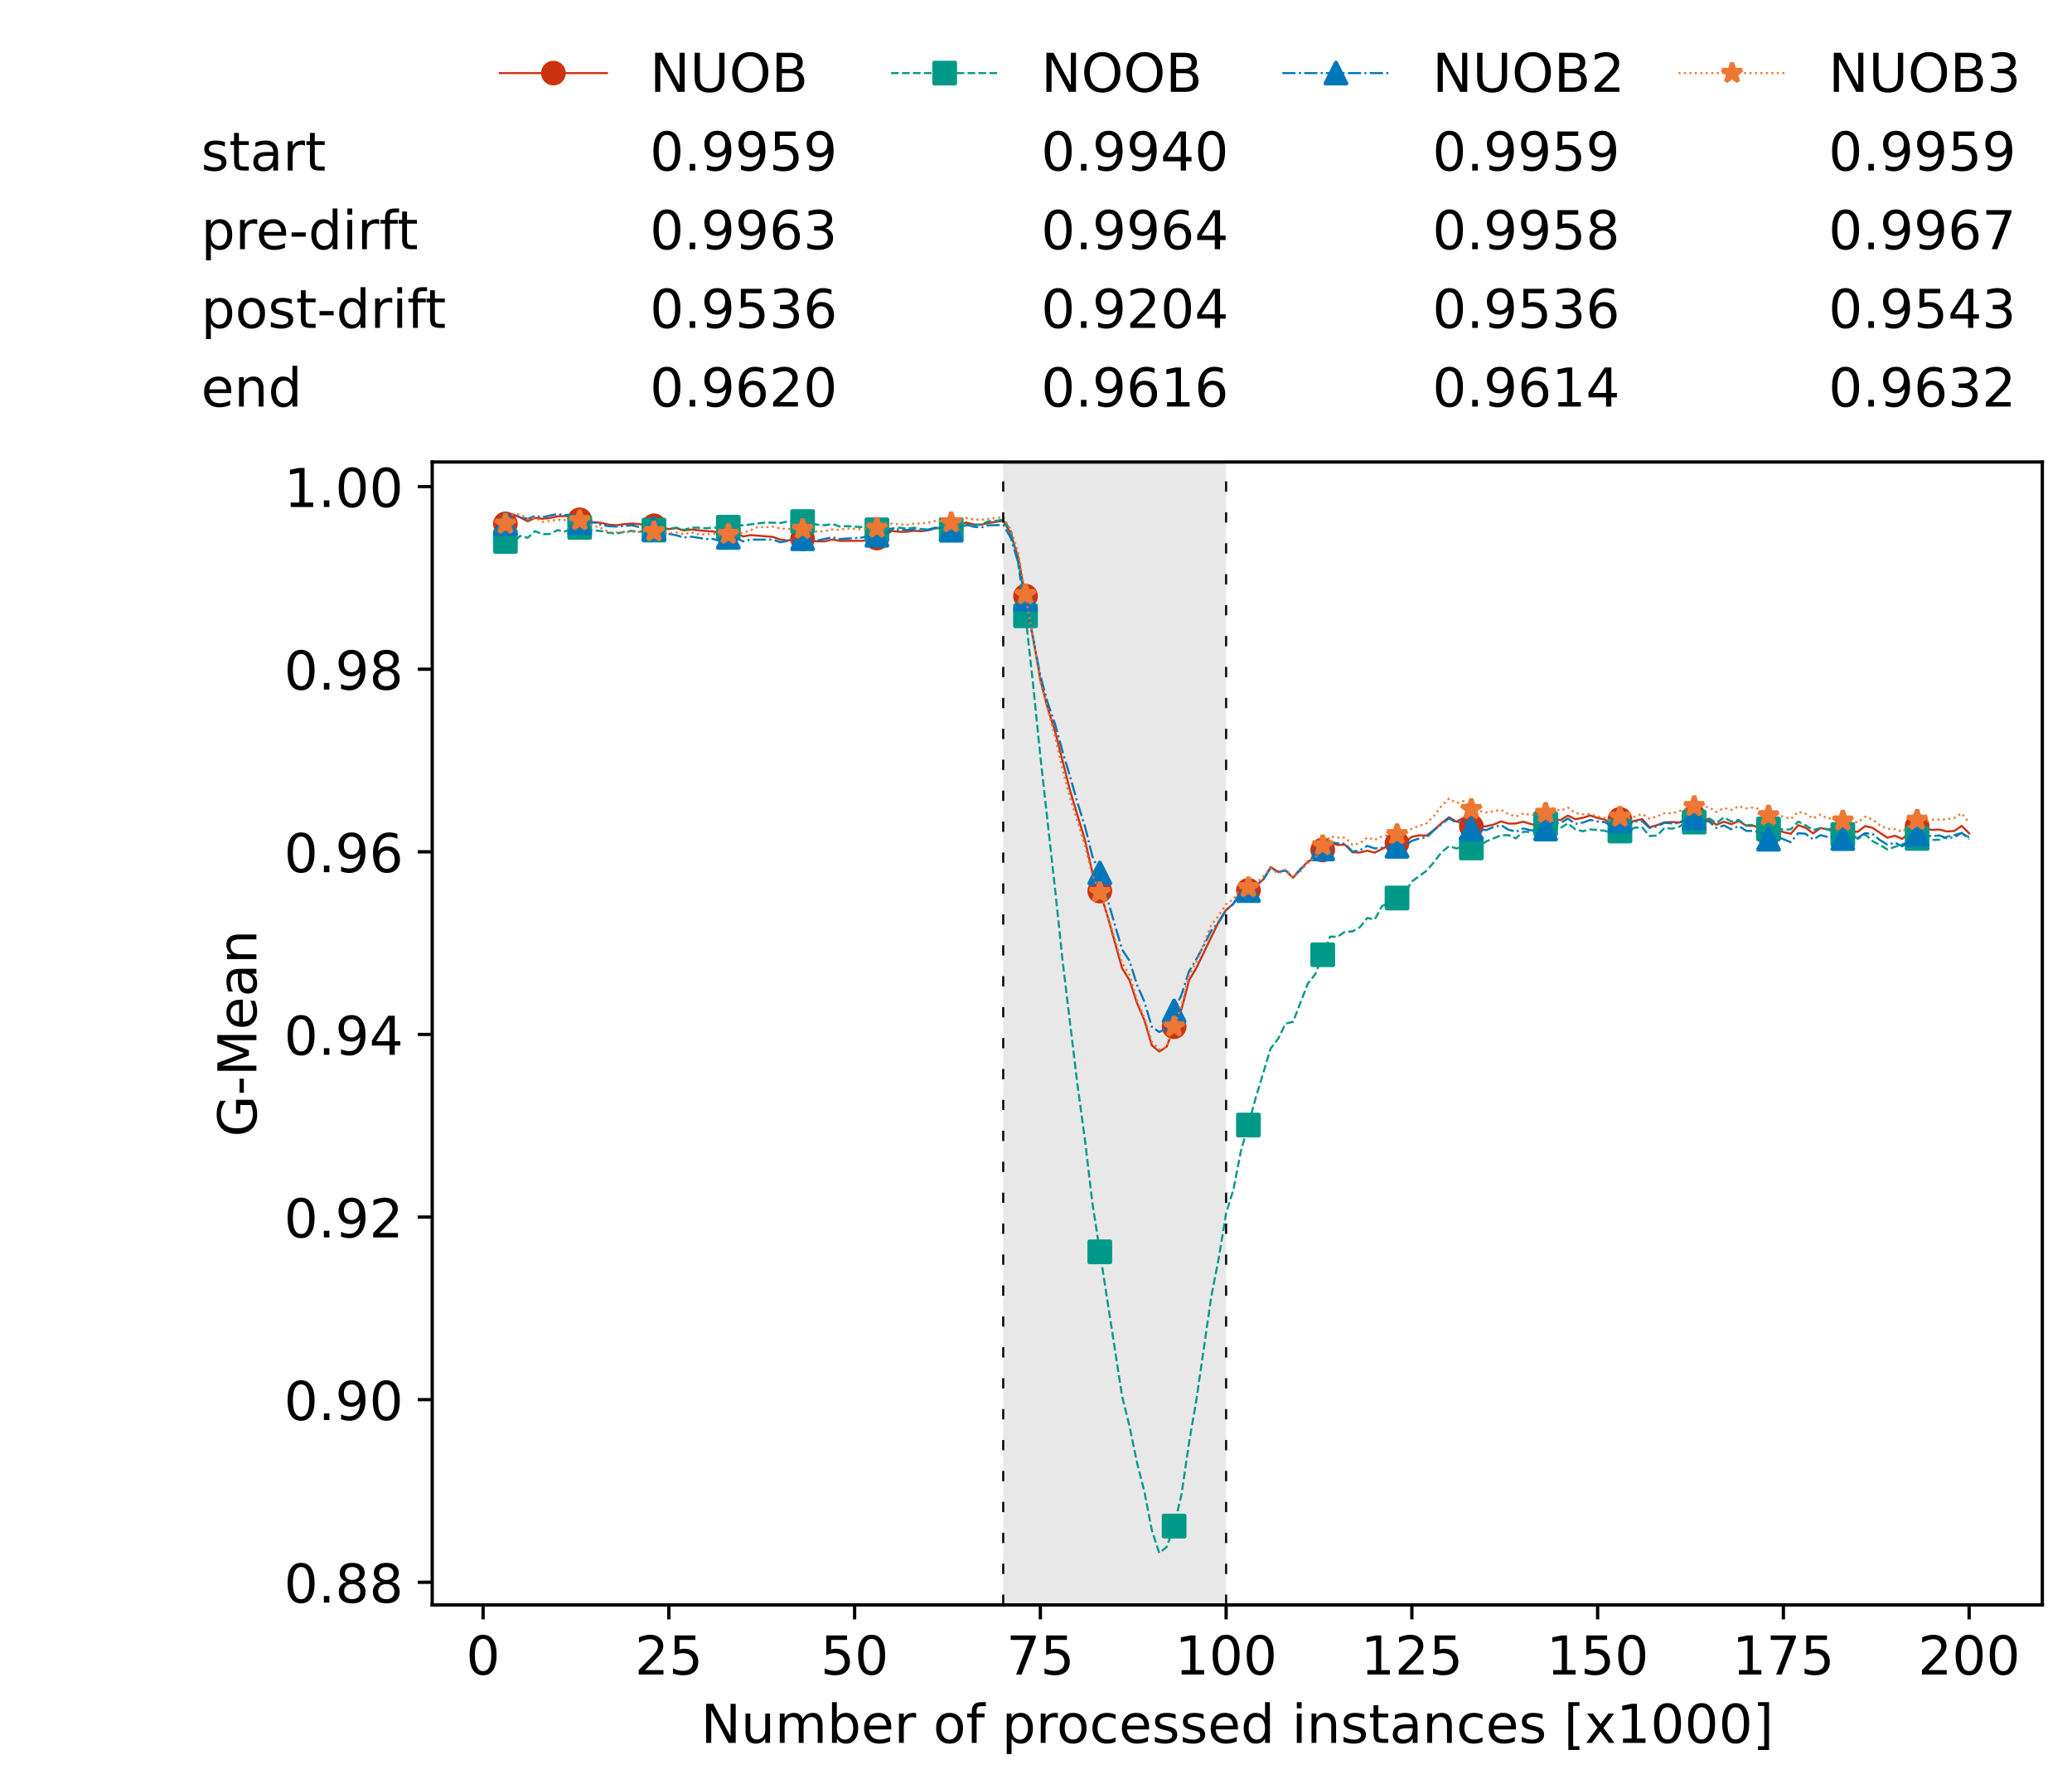 <?xml version="1.0" encoding="utf-8" standalone="no"?>
<!DOCTYPE svg PUBLIC "-//W3C//DTD SVG 1.1//EN"
  "http://www.w3.org/Graphics/SVG/1.1/DTD/svg11.dtd">
<!-- Created with matplotlib (https://matplotlib.org/) -->
<svg height="432.615pt" version="1.1" viewBox="0 0 502.65 432.615" width="502.65pt" xmlns="http://www.w3.org/2000/svg" xmlns:xlink="http://www.w3.org/1999/xlink">
 <defs>
  <style type="text/css">*{stroke-linecap:butt;stroke-linejoin:round;}</style>
 </defs>
 <g id="figure_1">
  <g id="patch_1">
   <path d="M 0 432.615 
L 502.65 432.615 
L 502.65 0 
L 0 0 
z
" style="fill:#ffffff;"/>
  </g>
  <g id="axes_1">
   <g id="patch_2">
    <path d="M 104.85 389.252 
L 495.45 389.252 
L 495.45 112.052 
L 104.85 112.052 
z
" style="fill:#ffffff;"/>
   </g>
   <g id="patch_3">
    <path clip-path="url(#p0d9eb93d65)" d="M 297.446 389.252 
L 297.446 112.052 
L 243.372 112.052 
L 243.372 389.252 
z
" style="fill:#d3d3d3;opacity:0.5;"/>
   </g>
   <g id="matplotlib.axis_1">
    <g id="xtick_1">
     <g id="line2d_1">
      <defs>
       <path d="M 0 0 
L 0 3.5 
" id="m5b37ab0317" style="stroke:#000000;stroke-width:0.8;"/>
      </defs>
      <g>
       <use style="stroke:#000000;stroke-width:0.8;" x="117.197" xlink:href="#m5b37ab0317" y="389.252"/>
      </g>
     </g>
     <g id="text_1">
      <!-- 0 -->
      <g transform="translate(113.061 406.13)scale(0.13 -0.13)">
       <defs>
        <path d="M 31.781 66.406 
Q 24.172 66.406 20.328 58.906 
Q 16.5 51.422 16.5 36.375 
Q 16.5 21.391 20.328 13.891 
Q 24.172 6.391 31.781 6.391 
Q 39.453 6.391 43.281 13.891 
Q 47.125 21.391 47.125 36.375 
Q 47.125 51.422 43.281 58.906 
Q 39.453 66.406 31.781 66.406 
z
M 31.781 74.219 
Q 44.047 74.219 50.516 64.516 
Q 56.984 54.828 56.984 36.375 
Q 56.984 17.969 50.516 8.266 
Q 44.047 -1.422 31.781 -1.422 
Q 19.531 -1.422 13.062 8.266 
Q 6.594 17.969 6.594 36.375 
Q 6.594 54.828 13.062 64.516 
Q 19.531 74.219 31.781 74.219 
z
" id="DejaVuSans-48"/>
       </defs>
       <use xlink:href="#DejaVuSans-48"/>
      </g>
     </g>
    </g>
    <g id="xtick_2">
     <g id="line2d_2">
      <g>
       <use style="stroke:#000000;stroke-width:0.8;" x="162.259" xlink:href="#m5b37ab0317" y="389.252"/>
      </g>
     </g>
     <g id="text_2">
      <!-- 25 -->
      <g transform="translate(153.988 406.13)scale(0.13 -0.13)">
       <defs>
        <path d="M 19.188 8.297 
L 53.609 8.297 
L 53.609 0 
L 7.328 0 
L 7.328 8.297 
Q 12.938 14.109 22.625 23.891 
Q 32.328 33.688 34.812 36.531 
Q 39.547 41.844 41.422 45.531 
Q 43.312 49.219 43.312 52.781 
Q 43.312 58.594 39.234 62.25 
Q 35.156 65.922 28.609 65.922 
Q 23.969 65.922 18.812 64.312 
Q 13.672 62.703 7.812 59.422 
L 7.812 69.391 
Q 13.766 71.781 18.938 73 
Q 24.125 74.219 28.422 74.219 
Q 39.75 74.219 46.484 68.547 
Q 53.219 62.891 53.219 53.422 
Q 53.219 48.922 51.531 44.891 
Q 49.859 40.875 45.406 35.406 
Q 44.188 33.984 37.641 27.219 
Q 31.109 20.453 19.188 8.297 
z
" id="DejaVuSans-50"/>
        <path d="M 10.797 72.906 
L 49.516 72.906 
L 49.516 64.594 
L 19.828 64.594 
L 19.828 46.734 
Q 21.969 47.469 24.109 47.828 
Q 26.266 48.188 28.422 48.188 
Q 40.625 48.188 47.75 41.5 
Q 54.891 34.812 54.891 23.391 
Q 54.891 11.625 47.562 5.094 
Q 40.234 -1.422 26.906 -1.422 
Q 22.312 -1.422 17.547 -0.641 
Q 12.797 0.141 7.719 1.703 
L 7.719 11.625 
Q 12.109 9.234 16.797 8.062 
Q 21.484 6.891 26.703 6.891 
Q 35.156 6.891 40.078 11.328 
Q 45.016 15.766 45.016 23.391 
Q 45.016 31 40.078 35.438 
Q 35.156 39.891 26.703 39.891 
Q 22.75 39.891 18.812 39.016 
Q 14.891 38.141 10.797 36.281 
z
" id="DejaVuSans-53"/>
       </defs>
       <use xlink:href="#DejaVuSans-50"/>
       <use x="63.623" xlink:href="#DejaVuSans-53"/>
      </g>
     </g>
    </g>
    <g id="xtick_3">
     <g id="line2d_3">
      <g>
       <use style="stroke:#000000;stroke-width:0.8;" x="207.322" xlink:href="#m5b37ab0317" y="389.252"/>
      </g>
     </g>
     <g id="text_3">
      <!-- 50 -->
      <g transform="translate(199.05 406.13)scale(0.13 -0.13)">
       <use xlink:href="#DejaVuSans-53"/>
       <use x="63.623" xlink:href="#DejaVuSans-48"/>
      </g>
     </g>
    </g>
    <g id="xtick_4">
     <g id="line2d_4">
      <g>
       <use style="stroke:#000000;stroke-width:0.8;" x="252.384" xlink:href="#m5b37ab0317" y="389.252"/>
      </g>
     </g>
     <g id="text_4">
      <!-- 75 -->
      <g transform="translate(244.113 406.13)scale(0.13 -0.13)">
       <defs>
        <path d="M 8.203 72.906 
L 55.078 72.906 
L 55.078 68.703 
L 28.609 0 
L 18.312 0 
L 43.219 64.594 
L 8.203 64.594 
z
" id="DejaVuSans-55"/>
       </defs>
       <use xlink:href="#DejaVuSans-55"/>
       <use x="63.623" xlink:href="#DejaVuSans-53"/>
      </g>
     </g>
    </g>
    <g id="xtick_5">
     <g id="line2d_5">
      <g>
       <use style="stroke:#000000;stroke-width:0.8;" x="297.446" xlink:href="#m5b37ab0317" y="389.252"/>
      </g>
     </g>
     <g id="text_5">
      <!-- 100 -->
      <g transform="translate(285.039 406.13)scale(0.13 -0.13)">
       <defs>
        <path d="M 12.406 8.297 
L 28.516 8.297 
L 28.516 63.922 
L 10.984 60.406 
L 10.984 69.391 
L 28.422 72.906 
L 38.281 72.906 
L 38.281 8.297 
L 54.391 8.297 
L 54.391 0 
L 12.406 0 
z
" id="DejaVuSans-49"/>
       </defs>
       <use xlink:href="#DejaVuSans-49"/>
       <use x="63.623" xlink:href="#DejaVuSans-48"/>
       <use x="127.246" xlink:href="#DejaVuSans-48"/>
      </g>
     </g>
    </g>
    <g id="xtick_6">
     <g id="line2d_6">
      <g>
       <use style="stroke:#000000;stroke-width:0.8;" x="342.509" xlink:href="#m5b37ab0317" y="389.252"/>
      </g>
     </g>
     <g id="text_6">
      <!-- 125 -->
      <g transform="translate(330.102 406.13)scale(0.13 -0.13)">
       <use xlink:href="#DejaVuSans-49"/>
       <use x="63.623" xlink:href="#DejaVuSans-50"/>
       <use x="127.246" xlink:href="#DejaVuSans-53"/>
      </g>
     </g>
    </g>
    <g id="xtick_7">
     <g id="line2d_7">
      <g>
       <use style="stroke:#000000;stroke-width:0.8;" x="387.571" xlink:href="#m5b37ab0317" y="389.252"/>
      </g>
     </g>
     <g id="text_7">
      <!-- 150 -->
      <g transform="translate(375.164 406.13)scale(0.13 -0.13)">
       <use xlink:href="#DejaVuSans-49"/>
       <use x="63.623" xlink:href="#DejaVuSans-53"/>
       <use x="127.246" xlink:href="#DejaVuSans-48"/>
      </g>
     </g>
    </g>
    <g id="xtick_8">
     <g id="line2d_8">
      <g>
       <use style="stroke:#000000;stroke-width:0.8;" x="432.633" xlink:href="#m5b37ab0317" y="389.252"/>
      </g>
     </g>
     <g id="text_8">
      <!-- 175 -->
      <g transform="translate(420.226 406.13)scale(0.13 -0.13)">
       <use xlink:href="#DejaVuSans-49"/>
       <use x="63.623" xlink:href="#DejaVuSans-55"/>
       <use x="127.246" xlink:href="#DejaVuSans-53"/>
      </g>
     </g>
    </g>
    <g id="xtick_9">
     <g id="line2d_9">
      <g>
       <use style="stroke:#000000;stroke-width:0.8;" x="477.695" xlink:href="#m5b37ab0317" y="389.252"/>
      </g>
     </g>
     <g id="text_9">
      <!-- 200 -->
      <g transform="translate(465.289 406.13)scale(0.13 -0.13)">
       <use xlink:href="#DejaVuSans-50"/>
       <use x="63.623" xlink:href="#DejaVuSans-48"/>
       <use x="127.246" xlink:href="#DejaVuSans-48"/>
      </g>
     </g>
    </g>
    <g id="text_10">
     <!-- Number of processed instances [x1000] -->
     <g transform="translate(170.025 422.711)scale(0.13 -0.13)">
      <defs>
       <path d="M 9.812 72.906 
L 23.094 72.906 
L 55.422 11.922 
L 55.422 72.906 
L 64.984 72.906 
L 64.984 0 
L 51.703 0 
L 19.391 60.984 
L 19.391 0 
L 9.812 0 
z
" id="DejaVuSans-78"/>
       <path d="M 8.5 21.578 
L 8.5 54.688 
L 17.484 54.688 
L 17.484 21.922 
Q 17.484 14.156 20.5 10.266 
Q 23.531 6.391 29.594 6.391 
Q 36.859 6.391 41.078 11.031 
Q 45.312 15.672 45.312 23.688 
L 45.312 54.688 
L 54.297 54.688 
L 54.297 0 
L 45.312 0 
L 45.312 8.406 
Q 42.047 3.422 37.719 1 
Q 33.406 -1.422 27.688 -1.422 
Q 18.266 -1.422 13.375 4.438 
Q 8.5 10.297 8.5 21.578 
z
M 31.109 56 
z
" id="DejaVuSans-117"/>
       <path d="M 52 44.188 
Q 55.375 50.25 60.062 53.125 
Q 64.75 56 71.094 56 
Q 79.641 56 84.281 50.016 
Q 88.922 44.047 88.922 33.016 
L 88.922 0 
L 79.891 0 
L 79.891 32.719 
Q 79.891 40.578 77.094 44.375 
Q 74.312 48.188 68.609 48.188 
Q 61.625 48.188 57.562 43.547 
Q 53.516 38.922 53.516 30.906 
L 53.516 0 
L 44.484 0 
L 44.484 32.719 
Q 44.484 40.625 41.703 44.406 
Q 38.922 48.188 33.109 48.188 
Q 26.219 48.188 22.156 43.531 
Q 18.109 38.875 18.109 30.906 
L 18.109 0 
L 9.078 0 
L 9.078 54.688 
L 18.109 54.688 
L 18.109 46.188 
Q 21.188 51.219 25.484 53.609 
Q 29.781 56 35.688 56 
Q 41.656 56 45.828 52.969 
Q 50 49.953 52 44.188 
z
" id="DejaVuSans-109"/>
       <path d="M 48.688 27.297 
Q 48.688 37.203 44.609 42.844 
Q 40.531 48.484 33.406 48.484 
Q 26.266 48.484 22.188 42.844 
Q 18.109 37.203 18.109 27.297 
Q 18.109 17.391 22.188 11.75 
Q 26.266 6.109 33.406 6.109 
Q 40.531 6.109 44.609 11.75 
Q 48.688 17.391 48.688 27.297 
z
M 18.109 46.391 
Q 20.953 51.266 25.266 53.625 
Q 29.594 56 35.594 56 
Q 45.562 56 51.781 48.094 
Q 58.016 40.188 58.016 27.297 
Q 58.016 14.406 51.781 6.484 
Q 45.562 -1.422 35.594 -1.422 
Q 29.594 -1.422 25.266 0.953 
Q 20.953 3.328 18.109 8.203 
L 18.109 0 
L 9.078 0 
L 9.078 75.984 
L 18.109 75.984 
z
" id="DejaVuSans-98"/>
       <path d="M 56.203 29.594 
L 56.203 25.203 
L 14.891 25.203 
Q 15.484 15.922 20.484 11.062 
Q 25.484 6.203 34.422 6.203 
Q 39.594 6.203 44.453 7.469 
Q 49.312 8.734 54.109 11.281 
L 54.109 2.781 
Q 49.266 0.734 44.188 -0.344 
Q 39.109 -1.422 33.891 -1.422 
Q 20.797 -1.422 13.156 6.188 
Q 5.516 13.812 5.516 26.812 
Q 5.516 40.234 12.766 48.109 
Q 20.016 56 32.328 56 
Q 43.359 56 49.781 48.891 
Q 56.203 41.797 56.203 29.594 
z
M 47.219 32.234 
Q 47.125 39.594 43.094 43.984 
Q 39.062 48.391 32.422 48.391 
Q 24.906 48.391 20.391 44.141 
Q 15.875 39.891 15.188 32.172 
z
" id="DejaVuSans-101"/>
       <path d="M 41.109 46.297 
Q 39.594 47.172 37.812 47.578 
Q 36.031 48 33.891 48 
Q 26.266 48 22.188 43.047 
Q 18.109 38.094 18.109 28.812 
L 18.109 0 
L 9.078 0 
L 9.078 54.688 
L 18.109 54.688 
L 18.109 46.188 
Q 20.953 51.172 25.484 53.578 
Q 30.031 56 36.531 56 
Q 37.453 56 38.578 55.875 
Q 39.703 55.766 41.062 55.516 
z
" id="DejaVuSans-114"/>
       <path id="DejaVuSans-32"/>
       <path d="M 30.609 48.391 
Q 23.391 48.391 19.188 42.75 
Q 14.984 37.109 14.984 27.297 
Q 14.984 17.484 19.156 11.844 
Q 23.344 6.203 30.609 6.203 
Q 37.797 6.203 41.984 11.859 
Q 46.188 17.531 46.188 27.297 
Q 46.188 37.016 41.984 42.703 
Q 37.797 48.391 30.609 48.391 
z
M 30.609 56 
Q 42.328 56 49.016 48.375 
Q 55.719 40.766 55.719 27.297 
Q 55.719 13.875 49.016 6.219 
Q 42.328 -1.422 30.609 -1.422 
Q 18.844 -1.422 12.172 6.219 
Q 5.516 13.875 5.516 27.297 
Q 5.516 40.766 12.172 48.375 
Q 18.844 56 30.609 56 
z
" id="DejaVuSans-111"/>
       <path d="M 37.109 75.984 
L 37.109 68.5 
L 28.516 68.5 
Q 23.688 68.5 21.797 66.547 
Q 19.922 64.594 19.922 59.516 
L 19.922 54.688 
L 34.719 54.688 
L 34.719 47.703 
L 19.922 47.703 
L 19.922 0 
L 10.891 0 
L 10.891 47.703 
L 2.297 47.703 
L 2.297 54.688 
L 10.891 54.688 
L 10.891 58.5 
Q 10.891 67.625 15.141 71.797 
Q 19.391 75.984 28.609 75.984 
z
" id="DejaVuSans-102"/>
       <path d="M 18.109 8.203 
L 18.109 -20.797 
L 9.078 -20.797 
L 9.078 54.688 
L 18.109 54.688 
L 18.109 46.391 
Q 20.953 51.266 25.266 53.625 
Q 29.594 56 35.594 56 
Q 45.562 56 51.781 48.094 
Q 58.016 40.188 58.016 27.297 
Q 58.016 14.406 51.781 6.484 
Q 45.562 -1.422 35.594 -1.422 
Q 29.594 -1.422 25.266 0.953 
Q 20.953 3.328 18.109 8.203 
z
M 48.688 27.297 
Q 48.688 37.203 44.609 42.844 
Q 40.531 48.484 33.406 48.484 
Q 26.266 48.484 22.188 42.844 
Q 18.109 37.203 18.109 27.297 
Q 18.109 17.391 22.188 11.75 
Q 26.266 6.109 33.406 6.109 
Q 40.531 6.109 44.609 11.75 
Q 48.688 17.391 48.688 27.297 
z
" id="DejaVuSans-112"/>
       <path d="M 48.781 52.594 
L 48.781 44.188 
Q 44.969 46.297 41.141 47.344 
Q 37.312 48.391 33.406 48.391 
Q 24.656 48.391 19.812 42.844 
Q 14.984 37.312 14.984 27.297 
Q 14.984 17.281 19.812 11.734 
Q 24.656 6.203 33.406 6.203 
Q 37.312 6.203 41.141 7.25 
Q 44.969 8.297 48.781 10.406 
L 48.781 2.094 
Q 45.016 0.344 40.984 -0.531 
Q 36.969 -1.422 32.422 -1.422 
Q 20.062 -1.422 12.781 6.344 
Q 5.516 14.109 5.516 27.297 
Q 5.516 40.672 12.859 48.328 
Q 20.219 56 33.016 56 
Q 37.156 56 41.109 55.141 
Q 45.062 54.297 48.781 52.594 
z
" id="DejaVuSans-99"/>
       <path d="M 44.281 53.078 
L 44.281 44.578 
Q 40.484 46.531 36.375 47.5 
Q 32.281 48.484 27.875 48.484 
Q 21.188 48.484 17.844 46.438 
Q 14.5 44.391 14.5 40.281 
Q 14.5 37.156 16.891 35.375 
Q 19.281 33.594 26.516 31.984 
L 29.594 31.297 
Q 39.156 29.25 43.188 25.516 
Q 47.219 21.781 47.219 15.094 
Q 47.219 7.469 41.188 3.016 
Q 35.156 -1.422 24.609 -1.422 
Q 20.219 -1.422 15.453 -0.562 
Q 10.688 0.297 5.422 2 
L 5.422 11.281 
Q 10.406 8.688 15.234 7.391 
Q 20.062 6.109 24.812 6.109 
Q 31.156 6.109 34.562 8.281 
Q 37.984 10.453 37.984 14.406 
Q 37.984 18.062 35.516 20.016 
Q 33.062 21.969 24.703 23.781 
L 21.578 24.516 
Q 13.234 26.266 9.516 29.906 
Q 5.812 33.547 5.812 39.891 
Q 5.812 47.609 11.281 51.797 
Q 16.75 56 26.812 56 
Q 31.781 56 36.172 55.266 
Q 40.578 54.547 44.281 53.078 
z
" id="DejaVuSans-115"/>
       <path d="M 45.406 46.391 
L 45.406 75.984 
L 54.391 75.984 
L 54.391 0 
L 45.406 0 
L 45.406 8.203 
Q 42.578 3.328 38.25 0.953 
Q 33.938 -1.422 27.875 -1.422 
Q 17.969 -1.422 11.734 6.484 
Q 5.516 14.406 5.516 27.297 
Q 5.516 40.188 11.734 48.094 
Q 17.969 56 27.875 56 
Q 33.938 56 38.25 53.625 
Q 42.578 51.266 45.406 46.391 
z
M 14.797 27.297 
Q 14.797 17.391 18.875 11.75 
Q 22.953 6.109 30.078 6.109 
Q 37.203 6.109 41.297 11.75 
Q 45.406 17.391 45.406 27.297 
Q 45.406 37.203 41.297 42.844 
Q 37.203 48.484 30.078 48.484 
Q 22.953 48.484 18.875 42.844 
Q 14.797 37.203 14.797 27.297 
z
" id="DejaVuSans-100"/>
       <path d="M 9.422 54.688 
L 18.406 54.688 
L 18.406 0 
L 9.422 0 
z
M 9.422 75.984 
L 18.406 75.984 
L 18.406 64.594 
L 9.422 64.594 
z
" id="DejaVuSans-105"/>
       <path d="M 54.891 33.016 
L 54.891 0 
L 45.906 0 
L 45.906 32.719 
Q 45.906 40.484 42.875 44.328 
Q 39.844 48.188 33.797 48.188 
Q 26.516 48.188 22.312 43.547 
Q 18.109 38.922 18.109 30.906 
L 18.109 0 
L 9.078 0 
L 9.078 54.688 
L 18.109 54.688 
L 18.109 46.188 
Q 21.344 51.125 25.703 53.562 
Q 30.078 56 35.797 56 
Q 45.219 56 50.047 50.172 
Q 54.891 44.344 54.891 33.016 
z
" id="DejaVuSans-110"/>
       <path d="M 18.312 70.219 
L 18.312 54.688 
L 36.812 54.688 
L 36.812 47.703 
L 18.312 47.703 
L 18.312 18.016 
Q 18.312 11.328 20.141 9.422 
Q 21.969 7.516 27.594 7.516 
L 36.812 7.516 
L 36.812 0 
L 27.594 0 
Q 17.188 0 13.234 3.875 
Q 9.281 7.766 9.281 18.016 
L 9.281 47.703 
L 2.688 47.703 
L 2.688 54.688 
L 9.281 54.688 
L 9.281 70.219 
z
" id="DejaVuSans-116"/>
       <path d="M 34.281 27.484 
Q 23.391 27.484 19.188 25 
Q 14.984 22.516 14.984 16.5 
Q 14.984 11.719 18.141 8.906 
Q 21.297 6.109 26.703 6.109 
Q 34.188 6.109 38.703 11.406 
Q 43.219 16.703 43.219 25.484 
L 43.219 27.484 
z
M 52.203 31.203 
L 52.203 0 
L 43.219 0 
L 43.219 8.297 
Q 40.141 3.328 35.547 0.953 
Q 30.953 -1.422 24.312 -1.422 
Q 15.922 -1.422 10.953 3.297 
Q 6 8.016 6 15.922 
Q 6 25.141 12.172 29.828 
Q 18.359 34.516 30.609 34.516 
L 43.219 34.516 
L 43.219 35.406 
Q 43.219 41.609 39.141 45 
Q 35.062 48.391 27.688 48.391 
Q 23 48.391 18.547 47.266 
Q 14.109 46.141 10.016 43.891 
L 10.016 52.203 
Q 14.938 54.109 19.578 55.047 
Q 24.219 56 28.609 56 
Q 40.484 56 46.344 49.844 
Q 52.203 43.703 52.203 31.203 
z
" id="DejaVuSans-97"/>
       <path d="M 8.594 75.984 
L 29.297 75.984 
L 29.297 69 
L 17.578 69 
L 17.578 -6.203 
L 29.297 -6.203 
L 29.297 -13.188 
L 8.594 -13.188 
z
" id="DejaVuSans-91"/>
       <path d="M 54.891 54.688 
L 35.109 28.078 
L 55.906 0 
L 45.312 0 
L 29.391 21.484 
L 13.484 0 
L 2.875 0 
L 24.125 28.609 
L 4.688 54.688 
L 15.281 54.688 
L 29.781 35.203 
L 44.281 54.688 
z
" id="DejaVuSans-120"/>
       <path d="M 30.422 75.984 
L 30.422 -13.188 
L 9.719 -13.188 
L 9.719 -6.203 
L 21.391 -6.203 
L 21.391 69 
L 9.719 69 
L 9.719 75.984 
z
" id="DejaVuSans-93"/>
      </defs>
      <use xlink:href="#DejaVuSans-78"/>
      <use x="74.805" xlink:href="#DejaVuSans-117"/>
      <use x="138.184" xlink:href="#DejaVuSans-109"/>
      <use x="235.596" xlink:href="#DejaVuSans-98"/>
      <use x="299.072" xlink:href="#DejaVuSans-101"/>
      <use x="360.596" xlink:href="#DejaVuSans-114"/>
      <use x="401.709" xlink:href="#DejaVuSans-32"/>
      <use x="433.496" xlink:href="#DejaVuSans-111"/>
      <use x="494.678" xlink:href="#DejaVuSans-102"/>
      <use x="529.883" xlink:href="#DejaVuSans-32"/>
      <use x="561.67" xlink:href="#DejaVuSans-112"/>
      <use x="625.146" xlink:href="#DejaVuSans-114"/>
      <use x="664.01" xlink:href="#DejaVuSans-111"/>
      <use x="725.191" xlink:href="#DejaVuSans-99"/>
      <use x="780.172" xlink:href="#DejaVuSans-101"/>
      <use x="841.695" xlink:href="#DejaVuSans-115"/>
      <use x="893.795" xlink:href="#DejaVuSans-115"/>
      <use x="945.895" xlink:href="#DejaVuSans-101"/>
      <use x="1007.418" xlink:href="#DejaVuSans-100"/>
      <use x="1070.895" xlink:href="#DejaVuSans-32"/>
      <use x="1102.682" xlink:href="#DejaVuSans-105"/>
      <use x="1130.465" xlink:href="#DejaVuSans-110"/>
      <use x="1193.844" xlink:href="#DejaVuSans-115"/>
      <use x="1245.943" xlink:href="#DejaVuSans-116"/>
      <use x="1285.152" xlink:href="#DejaVuSans-97"/>
      <use x="1346.432" xlink:href="#DejaVuSans-110"/>
      <use x="1409.811" xlink:href="#DejaVuSans-99"/>
      <use x="1464.791" xlink:href="#DejaVuSans-101"/>
      <use x="1526.314" xlink:href="#DejaVuSans-115"/>
      <use x="1578.414" xlink:href="#DejaVuSans-32"/>
      <use x="1610.201" xlink:href="#DejaVuSans-91"/>
      <use x="1649.215" xlink:href="#DejaVuSans-120"/>
      <use x="1708.395" xlink:href="#DejaVuSans-49"/>
      <use x="1772.018" xlink:href="#DejaVuSans-48"/>
      <use x="1835.641" xlink:href="#DejaVuSans-48"/>
      <use x="1899.264" xlink:href="#DejaVuSans-48"/>
      <use x="1962.887" xlink:href="#DejaVuSans-93"/>
     </g>
    </g>
   </g>
   <g id="matplotlib.axis_2">
    <g id="ytick_1">
     <g id="line2d_10">
      <defs>
       <path d="M 0 0 
L -3.5 0 
" id="m4942d84c17" style="stroke:#000000;stroke-width:0.8;"/>
      </defs>
      <g>
       <use style="stroke:#000000;stroke-width:0.8;" x="104.85" xlink:href="#m4942d84c17" y="383.753"/>
      </g>
     </g>
     <g id="text_11">
      <!-- 0.88 -->
      <g transform="translate(68.905 388.692)scale(0.13 -0.13)">
       <defs>
        <path d="M 10.688 12.406 
L 21 12.406 
L 21 0 
L 10.688 0 
z
" id="DejaVuSans-46"/>
        <path d="M 31.781 34.625 
Q 24.75 34.625 20.719 30.859 
Q 16.703 27.094 16.703 20.516 
Q 16.703 13.922 20.719 10.156 
Q 24.75 6.391 31.781 6.391 
Q 38.812 6.391 42.859 10.172 
Q 46.922 13.969 46.922 20.516 
Q 46.922 27.094 42.891 30.859 
Q 38.875 34.625 31.781 34.625 
z
M 21.922 38.812 
Q 15.578 40.375 12.031 44.719 
Q 8.5 49.078 8.5 55.328 
Q 8.5 64.062 14.719 69.141 
Q 20.953 74.219 31.781 74.219 
Q 42.672 74.219 48.875 69.141 
Q 55.078 64.062 55.078 55.328 
Q 55.078 49.078 51.531 44.719 
Q 48 40.375 41.703 38.812 
Q 48.828 37.156 52.797 32.312 
Q 56.781 27.484 56.781 20.516 
Q 56.781 9.906 50.312 4.234 
Q 43.844 -1.422 31.781 -1.422 
Q 19.734 -1.422 13.25 4.234 
Q 6.781 9.906 6.781 20.516 
Q 6.781 27.484 10.781 32.312 
Q 14.797 37.156 21.922 38.812 
z
M 18.312 54.391 
Q 18.312 48.734 21.844 45.562 
Q 25.391 42.391 31.781 42.391 
Q 38.141 42.391 41.719 45.562 
Q 45.312 48.734 45.312 54.391 
Q 45.312 60.062 41.719 63.234 
Q 38.141 66.406 31.781 66.406 
Q 25.391 66.406 21.844 63.234 
Q 18.312 60.062 18.312 54.391 
z
" id="DejaVuSans-56"/>
       </defs>
       <use xlink:href="#DejaVuSans-48"/>
       <use x="63.623" xlink:href="#DejaVuSans-46"/>
       <use x="95.41" xlink:href="#DejaVuSans-56"/>
       <use x="159.033" xlink:href="#DejaVuSans-56"/>
      </g>
     </g>
    </g>
    <g id="ytick_2">
     <g id="line2d_11">
      <g>
       <use style="stroke:#000000;stroke-width:0.8;" x="104.85" xlink:href="#m4942d84c17" y="339.465"/>
      </g>
     </g>
     <g id="text_12">
      <!-- 0.90 -->
      <g transform="translate(68.905 344.404)scale(0.13 -0.13)">
       <defs>
        <path d="M 10.984 1.516 
L 10.984 10.5 
Q 14.703 8.734 18.5 7.812 
Q 22.312 6.891 25.984 6.891 
Q 35.75 6.891 40.891 13.453 
Q 46.047 20.016 46.781 33.406 
Q 43.953 29.203 39.594 26.953 
Q 35.25 24.703 29.984 24.703 
Q 19.047 24.703 12.672 31.312 
Q 6.297 37.938 6.297 49.422 
Q 6.297 60.641 12.938 67.422 
Q 19.578 74.219 30.609 74.219 
Q 43.266 74.219 49.922 64.516 
Q 56.594 54.828 56.594 36.375 
Q 56.594 19.141 48.406 8.859 
Q 40.234 -1.422 26.422 -1.422 
Q 22.703 -1.422 18.891 -0.688 
Q 15.094 0.047 10.984 1.516 
z
M 30.609 32.422 
Q 37.25 32.422 41.125 36.953 
Q 45.016 41.5 45.016 49.422 
Q 45.016 57.281 41.125 61.844 
Q 37.25 66.406 30.609 66.406 
Q 23.969 66.406 20.094 61.844 
Q 16.219 57.281 16.219 49.422 
Q 16.219 41.5 20.094 36.953 
Q 23.969 32.422 30.609 32.422 
z
" id="DejaVuSans-57"/>
       </defs>
       <use xlink:href="#DejaVuSans-48"/>
       <use x="63.623" xlink:href="#DejaVuSans-46"/>
       <use x="95.41" xlink:href="#DejaVuSans-57"/>
       <use x="159.033" xlink:href="#DejaVuSans-48"/>
      </g>
     </g>
    </g>
    <g id="ytick_3">
     <g id="line2d_12">
      <g>
       <use style="stroke:#000000;stroke-width:0.8;" x="104.85" xlink:href="#m4942d84c17" y="295.177"/>
      </g>
     </g>
     <g id="text_13">
      <!-- 0.92 -->
      <g transform="translate(68.905 300.116)scale(0.13 -0.13)">
       <use xlink:href="#DejaVuSans-48"/>
       <use x="63.623" xlink:href="#DejaVuSans-46"/>
       <use x="95.41" xlink:href="#DejaVuSans-57"/>
       <use x="159.033" xlink:href="#DejaVuSans-50"/>
      </g>
     </g>
    </g>
    <g id="ytick_4">
     <g id="line2d_13">
      <g>
       <use style="stroke:#000000;stroke-width:0.8;" x="104.85" xlink:href="#m4942d84c17" y="250.889"/>
      </g>
     </g>
     <g id="text_14">
      <!-- 0.94 -->
      <g transform="translate(68.905 255.828)scale(0.13 -0.13)">
       <defs>
        <path d="M 37.797 64.312 
L 12.891 25.391 
L 37.797 25.391 
z
M 35.203 72.906 
L 47.609 72.906 
L 47.609 25.391 
L 58.016 25.391 
L 58.016 17.188 
L 47.609 17.188 
L 47.609 0 
L 37.797 0 
L 37.797 17.188 
L 4.891 17.188 
L 4.891 26.703 
z
" id="DejaVuSans-52"/>
       </defs>
       <use xlink:href="#DejaVuSans-48"/>
       <use x="63.623" xlink:href="#DejaVuSans-46"/>
       <use x="95.41" xlink:href="#DejaVuSans-57"/>
       <use x="159.033" xlink:href="#DejaVuSans-52"/>
      </g>
     </g>
    </g>
    <g id="ytick_5">
     <g id="line2d_14">
      <g>
       <use style="stroke:#000000;stroke-width:0.8;" x="104.85" xlink:href="#m4942d84c17" y="206.6"/>
      </g>
     </g>
     <g id="text_15">
      <!-- 0.96 -->
      <g transform="translate(68.905 211.539)scale(0.13 -0.13)">
       <defs>
        <path d="M 33.016 40.375 
Q 26.375 40.375 22.484 35.828 
Q 18.609 31.297 18.609 23.391 
Q 18.609 15.531 22.484 10.953 
Q 26.375 6.391 33.016 6.391 
Q 39.656 6.391 43.531 10.953 
Q 47.406 15.531 47.406 23.391 
Q 47.406 31.297 43.531 35.828 
Q 39.656 40.375 33.016 40.375 
z
M 52.594 71.297 
L 52.594 62.312 
Q 48.875 64.062 45.094 64.984 
Q 41.312 65.922 37.594 65.922 
Q 27.828 65.922 22.672 59.328 
Q 17.531 52.734 16.797 39.406 
Q 19.672 43.656 24.016 45.922 
Q 28.375 48.188 33.594 48.188 
Q 44.578 48.188 50.953 41.516 
Q 57.328 34.859 57.328 23.391 
Q 57.328 12.156 50.688 5.359 
Q 44.047 -1.422 33.016 -1.422 
Q 20.359 -1.422 13.672 8.266 
Q 6.984 17.969 6.984 36.375 
Q 6.984 53.656 15.188 63.938 
Q 23.391 74.219 37.203 74.219 
Q 40.922 74.219 44.703 73.484 
Q 48.484 72.75 52.594 71.297 
z
" id="DejaVuSans-54"/>
       </defs>
       <use xlink:href="#DejaVuSans-48"/>
       <use x="63.623" xlink:href="#DejaVuSans-46"/>
       <use x="95.41" xlink:href="#DejaVuSans-57"/>
       <use x="159.033" xlink:href="#DejaVuSans-54"/>
      </g>
     </g>
    </g>
    <g id="ytick_6">
     <g id="line2d_15">
      <g>
       <use style="stroke:#000000;stroke-width:0.8;" x="104.85" xlink:href="#m4942d84c17" y="162.312"/>
      </g>
     </g>
     <g id="text_16">
      <!-- 0.98 -->
      <g transform="translate(68.905 167.251)scale(0.13 -0.13)">
       <use xlink:href="#DejaVuSans-48"/>
       <use x="63.623" xlink:href="#DejaVuSans-46"/>
       <use x="95.41" xlink:href="#DejaVuSans-57"/>
       <use x="159.033" xlink:href="#DejaVuSans-56"/>
      </g>
     </g>
    </g>
    <g id="ytick_7">
     <g id="line2d_16">
      <g>
       <use style="stroke:#000000;stroke-width:0.8;" x="104.85" xlink:href="#m4942d84c17" y="118.024"/>
      </g>
     </g>
     <g id="text_17">
      <!-- 1.00 -->
      <g transform="translate(68.905 122.963)scale(0.13 -0.13)">
       <use xlink:href="#DejaVuSans-49"/>
       <use x="63.623" xlink:href="#DejaVuSans-46"/>
       <use x="95.41" xlink:href="#DejaVuSans-48"/>
       <use x="159.033" xlink:href="#DejaVuSans-48"/>
      </g>
     </g>
    </g>
    <g id="text_18">
     <!-- G-Mean -->
     <g transform="translate(62.201 275.744)rotate(-90)scale(0.13 -0.13)">
      <defs>
       <path d="M 59.516 10.406 
L 59.516 29.984 
L 43.406 29.984 
L 43.406 38.094 
L 69.281 38.094 
L 69.281 6.781 
Q 63.578 2.734 56.688 0.656 
Q 49.812 -1.422 42 -1.422 
Q 24.906 -1.422 15.25 8.562 
Q 5.609 18.562 5.609 36.375 
Q 5.609 54.25 15.25 64.234 
Q 24.906 74.219 42 74.219 
Q 49.125 74.219 55.547 72.453 
Q 61.969 70.703 67.391 67.281 
L 67.391 56.781 
Q 61.922 61.422 55.766 63.766 
Q 49.609 66.109 42.828 66.109 
Q 29.438 66.109 22.719 58.641 
Q 16.016 51.172 16.016 36.375 
Q 16.016 21.625 22.719 14.156 
Q 29.438 6.688 42.828 6.688 
Q 48.047 6.688 52.141 7.594 
Q 56.25 8.5 59.516 10.406 
z
" id="DejaVuSans-71"/>
       <path d="M 4.891 31.391 
L 31.203 31.391 
L 31.203 23.391 
L 4.891 23.391 
z
" id="DejaVuSans-45"/>
       <path d="M 9.812 72.906 
L 24.516 72.906 
L 43.109 23.297 
L 61.812 72.906 
L 76.516 72.906 
L 76.516 0 
L 66.891 0 
L 66.891 64.016 
L 48.094 14.016 
L 38.188 14.016 
L 19.391 64.016 
L 19.391 0 
L 9.812 0 
z
" id="DejaVuSans-77"/>
      </defs>
      <use xlink:href="#DejaVuSans-71"/>
      <use x="77.49" xlink:href="#DejaVuSans-45"/>
      <use x="113.574" xlink:href="#DejaVuSans-77"/>
      <use x="199.854" xlink:href="#DejaVuSans-101"/>
      <use x="261.377" xlink:href="#DejaVuSans-97"/>
      <use x="322.656" xlink:href="#DejaVuSans-110"/>
     </g>
    </g>
   </g>
   <g id="line2d_17"/>
   <g id="line2d_18"/>
   <g id="line2d_19"/>
   <g id="line2d_20"/>
   <g id="line2d_21"/>
   <g id="line2d_22">
    <path clip-path="url(#p0d9eb93d65)" d="M 122.605 127.062 
L 124.407 124.76 
L 126.21 125.487 
L 128.012 126.424 
L 129.815 125.598 
L 131.617 125.813 
L 133.419 125.648 
L 135.222 125.219 
L 137.024 125.153 
L 138.827 125.328 
L 140.629 126.067 
L 142.432 126.486 
L 146.037 126.841 
L 147.839 127.276 
L 149.642 127.403 
L 151.444 127.123 
L 153.247 126.986 
L 155.049 127.103 
L 156.852 127.427 
L 158.654 127.52 
L 162.259 128.321 
L 164.062 128.092 
L 165.864 128.66 
L 167.667 128.438 
L 171.272 128.784 
L 173.074 128.897 
L 174.877 129.361 
L 176.679 129.24 
L 178.482 129.264 
L 180.284 130.11 
L 182.087 129.78 
L 187.494 130.217 
L 189.297 130.876 
L 191.099 131.109 
L 192.902 130.663 
L 194.704 130.67 
L 196.507 131.105 
L 198.309 131.302 
L 200.112 131.299 
L 201.914 130.852 
L 203.717 131.18 
L 209.124 131.16 
L 210.927 130.931 
L 214.532 130.047 
L 216.334 128.771 
L 218.137 128.98 
L 219.939 128.973 
L 221.742 128.737 
L 223.544 128.839 
L 225.347 128.596 
L 227.149 128.026 
L 230.754 128.261 
L 234.359 126.72 
L 236.162 127.174 
L 237.964 127.283 
L 239.767 126.847 
L 243.372 126.299 
L 245.174 129.352 
L 246.976 135.093 
L 250.581 154.45 
L 252.384 164.899 
L 254.186 171.824 
L 255.989 177.494 
L 259.594 191.769 
L 263.199 203.764 
L 265.001 211.595 
L 266.804 216.111 
L 268.606 221.958 
L 272.211 234.825 
L 274.014 237.743 
L 275.816 243.225 
L 277.619 247.433 
L 279.421 253.528 
L 281.224 255.036 
L 283.026 253.86 
L 284.829 248.997 
L 286.631 244.745 
L 288.434 237.788 
L 290.236 234.745 
L 295.644 223.55 
L 297.446 220.665 
L 299.249 219.151 
L 301.051 216.101 
L 302.854 215.946 
L 304.656 214.875 
L 306.459 213.295 
L 308.261 210.295 
L 310.064 211.457 
L 311.866 211.136 
L 313.669 212.899 
L 317.274 208.926 
L 319.076 208.257 
L 320.879 206.15 
L 322.681 204.396 
L 324.484 204.917 
L 326.286 204.884 
L 328.089 206.702 
L 329.891 206.76 
L 331.694 206.321 
L 333.496 206.794 
L 337.101 204.971 
L 338.904 204.507 
L 340.706 204.39 
L 342.509 202.947 
L 344.311 202.603 
L 346.114 202.645 
L 347.916 201.242 
L 349.719 199.639 
L 351.521 198.206 
L 353.324 199.293 
L 355.126 198.314 
L 356.928 200.422 
L 360.533 200.414 
L 362.336 199.996 
L 364.138 199.211 
L 365.941 199.755 
L 367.743 199.721 
L 369.546 199.3 
L 371.348 199.848 
L 373.151 200.259 
L 374.953 200.002 
L 376.756 198.511 
L 378.558 198.915 
L 380.361 197.807 
L 382.163 198.689 
L 383.966 198.351 
L 385.768 197.791 
L 387.571 198.393 
L 389.373 198.792 
L 391.176 200.101 
L 392.978 198.725 
L 394.781 199.673 
L 396.583 199.073 
L 398.386 198.663 
L 400.188 200.635 
L 401.991 200.12 
L 403.793 199.458 
L 405.596 199.371 
L 407.398 199.499 
L 409.201 198.483 
L 411.003 198.101 
L 412.806 198.558 
L 414.608 198.776 
L 416.411 200.033 
L 418.213 199.29 
L 420.016 199.893 
L 421.818 199.093 
L 423.621 200.278 
L 425.423 200.294 
L 427.226 200.873 
L 429.028 202.287 
L 430.831 201.351 
L 434.436 202.229 
L 436.238 200.138 
L 438.041 200.765 
L 439.843 202.127 
L 441.646 200.837 
L 443.448 201.186 
L 445.251 200.918 
L 447.053 201.899 
L 448.856 201.647 
L 450.658 201.741 
L 452.461 200.359 
L 454.263 200.774 
L 457.868 203.176 
L 459.671 202.684 
L 461.473 203.45 
L 465.078 200.384 
L 466.881 200.913 
L 468.683 201.269 
L 470.485 201.187 
L 472.288 201.654 
L 474.09 201.537 
L 475.893 200.316 
L 477.695 202.119 
L 477.695 202.119 
" style="fill:none;stroke:#cc3311;stroke-linecap:square;stroke-width:0.5;"/>
    <defs>
     <path d="M 0 2.5 
C 0.663 2.5 1.299 2.237 1.768 1.768 
C 2.237 1.299 2.5 0.663 2.5 0 
C 2.5 -0.663 2.237 -1.299 1.768 -1.768 
C 1.299 -2.237 0.663 -2.5 0 -2.5 
C -0.663 -2.5 -1.299 -2.237 -1.768 -1.768 
C -2.237 -1.299 -2.5 -0.663 -2.5 0 
C -2.5 0.663 -2.237 1.299 -1.768 1.768 
C -1.299 2.237 -0.663 2.5 0 2.5 
z
" id="m7306aae224" style="stroke:#cc3311;"/>
    </defs>
    <g clip-path="url(#p0d9eb93d65)">
     <use style="fill:#cc3311;stroke:#cc3311;" x="122.605" xlink:href="#m7306aae224" y="127.062"/>
     <use style="fill:#cc3311;stroke:#cc3311;" x="140.629" xlink:href="#m7306aae224" y="126.067"/>
     <use style="fill:#cc3311;stroke:#cc3311;" x="158.654" xlink:href="#m7306aae224" y="127.52"/>
     <use style="fill:#cc3311;stroke:#cc3311;" x="176.679" xlink:href="#m7306aae224" y="129.24"/>
     <use style="fill:#cc3311;stroke:#cc3311;" x="194.704" xlink:href="#m7306aae224" y="130.67"/>
     <use style="fill:#cc3311;stroke:#cc3311;" x="212.729" xlink:href="#m7306aae224" y="130.497"/>
     <use style="fill:#cc3311;stroke:#cc3311;" x="230.754" xlink:href="#m7306aae224" y="128.261"/>
     <use style="fill:#cc3311;stroke:#cc3311;" x="248.779" xlink:href="#m7306aae224" y="144.573"/>
     <use style="fill:#cc3311;stroke:#cc3311;" x="266.804" xlink:href="#m7306aae224" y="216.111"/>
     <use style="fill:#cc3311;stroke:#cc3311;" x="284.829" xlink:href="#m7306aae224" y="248.997"/>
     <use style="fill:#cc3311;stroke:#cc3311;" x="302.854" xlink:href="#m7306aae224" y="215.946"/>
     <use style="fill:#cc3311;stroke:#cc3311;" x="320.879" xlink:href="#m7306aae224" y="206.15"/>
     <use style="fill:#cc3311;stroke:#cc3311;" x="338.904" xlink:href="#m7306aae224" y="204.507"/>
     <use style="fill:#cc3311;stroke:#cc3311;" x="356.928" xlink:href="#m7306aae224" y="200.422"/>
     <use style="fill:#cc3311;stroke:#cc3311;" x="374.953" xlink:href="#m7306aae224" y="200.002"/>
     <use style="fill:#cc3311;stroke:#cc3311;" x="392.978" xlink:href="#m7306aae224" y="198.725"/>
     <use style="fill:#cc3311;stroke:#cc3311;" x="411.003" xlink:href="#m7306aae224" y="198.101"/>
     <use style="fill:#cc3311;stroke:#cc3311;" x="429.028" xlink:href="#m7306aae224" y="202.287"/>
     <use style="fill:#cc3311;stroke:#cc3311;" x="447.053" xlink:href="#m7306aae224" y="201.899"/>
     <use style="fill:#cc3311;stroke:#cc3311;" x="465.078" xlink:href="#m7306aae224" y="200.384"/>
    </g>
   </g>
   <g id="line2d_23"/>
   <g id="line2d_24"/>
   <g id="line2d_25"/>
   <g id="line2d_26"/>
   <g id="line2d_27">
    <path clip-path="url(#p0d9eb93d65)" d="M 122.605 131.315 
L 124.407 131.539 
L 126.21 129.987 
L 128.012 130.443 
L 129.815 128.813 
L 131.617 129.571 
L 133.419 129.499 
L 135.222 128.588 
L 137.024 128.901 
L 138.827 128.257 
L 140.629 127.922 
L 142.432 128.602 
L 144.234 128.635 
L 146.037 128.826 
L 147.839 129.267 
L 149.642 129.395 
L 151.444 128.987 
L 153.247 128.747 
L 155.049 128.995 
L 156.852 128.668 
L 158.654 128.563 
L 160.457 128.319 
L 162.259 128.32 
L 164.062 127.962 
L 165.864 128.526 
L 167.667 127.98 
L 169.469 127.983 
L 171.272 128.105 
L 173.074 127.986 
L 176.679 127.865 
L 178.482 127.407 
L 180.284 127.406 
L 185.692 126.731 
L 189.297 126.84 
L 191.099 126.503 
L 194.704 126.49 
L 196.507 126.823 
L 198.309 127.269 
L 200.112 127.39 
L 201.914 127.049 
L 203.717 127.705 
L 205.519 127.593 
L 209.124 127.835 
L 210.927 128.261 
L 212.729 128.49 
L 214.532 128.501 
L 216.334 128.179 
L 218.137 127.97 
L 219.939 128.207 
L 221.742 127.989 
L 223.544 128.317 
L 225.347 128.451 
L 227.149 128.125 
L 228.952 128.234 
L 230.754 128.464 
L 234.359 127.43 
L 236.162 127.415 
L 237.964 127.2 
L 239.767 126.437 
L 241.569 126.326 
L 243.372 125.99 
L 245.174 128.681 
L 246.976 136.535 
L 248.779 149.352 
L 250.581 165.624 
L 252.384 183.467 
L 255.989 215.988 
L 257.791 233.17 
L 261.396 263.147 
L 263.199 276.483 
L 265.001 291.754 
L 272.211 338.621 
L 274.014 345.939 
L 275.816 354.697 
L 277.619 361.756 
L 279.421 371.146 
L 281.224 376.652 
L 283.026 375.218 
L 284.829 370.123 
L 286.631 362.378 
L 288.434 350.023 
L 290.236 339.516 
L 293.841 314.455 
L 295.644 305.24 
L 297.446 294.222 
L 299.249 288.386 
L 301.051 279.103 
L 302.854 272.859 
L 304.656 266.164 
L 308.261 254.262 
L 310.064 251.936 
L 311.866 248.253 
L 313.669 247.833 
L 317.274 238.552 
L 319.076 236.252 
L 322.681 227.16 
L 324.484 227.201 
L 326.286 225.963 
L 328.089 225.911 
L 329.891 224.893 
L 331.694 222.649 
L 333.496 223.01 
L 335.299 219.714 
L 337.101 218.979 
L 340.706 216.682 
L 342.509 213.785 
L 346.114 211.149 
L 347.916 209.019 
L 349.719 206.676 
L 351.521 205.236 
L 353.324 205.775 
L 355.126 205.265 
L 356.928 205.662 
L 358.731 205.297 
L 360.533 204.069 
L 364.138 202.592 
L 365.941 202.554 
L 367.743 203.325 
L 369.546 201.74 
L 371.348 201.779 
L 373.151 200.89 
L 374.953 199.81 
L 376.756 199.269 
L 378.558 200.816 
L 380.361 199.674 
L 382.163 201.151 
L 383.966 201.617 
L 385.768 201.145 
L 389.373 201.493 
L 391.176 202.161 
L 392.978 201.559 
L 394.781 201.711 
L 396.583 200.732 
L 398.386 200.681 
L 400.188 202.76 
L 401.991 202.655 
L 403.793 200.795 
L 405.596 200.988 
L 407.398 200.506 
L 409.201 199.243 
L 412.806 199.609 
L 414.608 198.486 
L 416.411 199.603 
L 418.213 198.237 
L 420.016 199.256 
L 421.818 198.863 
L 423.621 200.177 
L 425.423 200.056 
L 427.226 199.732 
L 429.028 201.051 
L 430.831 200.629 
L 432.633 201.284 
L 434.436 201.126 
L 436.238 199.257 
L 438.041 200.188 
L 439.843 201.319 
L 441.646 200.828 
L 443.448 201.154 
L 445.251 202.027 
L 447.053 202.39 
L 448.856 201.985 
L 450.658 203.447 
L 452.461 202.332 
L 454.263 204.008 
L 456.066 204.925 
L 457.868 206.024 
L 463.276 204.161 
L 465.078 203.347 
L 466.881 203.876 
L 468.683 203.698 
L 470.485 203.656 
L 472.288 202.944 
L 475.893 202.049 
L 477.695 203.095 
L 477.695 203.095 
" style="fill:none;stroke:#009988;stroke-dasharray:1.85,0.8;stroke-dashoffset:0;stroke-width:0.5;"/>
    <defs>
     <path d="M -2.5 2.5 
L 2.5 2.5 
L 2.5 -2.5 
L -2.5 -2.5 
z
" id="m7fd492a4fe" style="stroke:#009988;stroke-linejoin:miter;"/>
    </defs>
    <g clip-path="url(#p0d9eb93d65)">
     <use style="fill:#009988;stroke:#009988;stroke-linejoin:miter;" x="122.605" xlink:href="#m7fd492a4fe" y="131.315"/>
     <use style="fill:#009988;stroke:#009988;stroke-linejoin:miter;" x="140.629" xlink:href="#m7fd492a4fe" y="127.922"/>
     <use style="fill:#009988;stroke:#009988;stroke-linejoin:miter;" x="158.654" xlink:href="#m7fd492a4fe" y="128.563"/>
     <use style="fill:#009988;stroke:#009988;stroke-linejoin:miter;" x="176.679" xlink:href="#m7fd492a4fe" y="127.865"/>
     <use style="fill:#009988;stroke:#009988;stroke-linejoin:miter;" x="194.704" xlink:href="#m7fd492a4fe" y="126.49"/>
     <use style="fill:#009988;stroke:#009988;stroke-linejoin:miter;" x="212.729" xlink:href="#m7fd492a4fe" y="128.49"/>
     <use style="fill:#009988;stroke:#009988;stroke-linejoin:miter;" x="230.754" xlink:href="#m7fd492a4fe" y="128.464"/>
     <use style="fill:#009988;stroke:#009988;stroke-linejoin:miter;" x="248.779" xlink:href="#m7fd492a4fe" y="149.352"/>
     <use style="fill:#009988;stroke:#009988;stroke-linejoin:miter;" x="266.804" xlink:href="#m7fd492a4fe" y="303.611"/>
     <use style="fill:#009988;stroke:#009988;stroke-linejoin:miter;" x="284.829" xlink:href="#m7fd492a4fe" y="370.123"/>
     <use style="fill:#009988;stroke:#009988;stroke-linejoin:miter;" x="302.854" xlink:href="#m7fd492a4fe" y="272.859"/>
     <use style="fill:#009988;stroke:#009988;stroke-linejoin:miter;" x="320.879" xlink:href="#m7fd492a4fe" y="231.563"/>
     <use style="fill:#009988;stroke:#009988;stroke-linejoin:miter;" x="338.904" xlink:href="#m7fd492a4fe" y="217.801"/>
     <use style="fill:#009988;stroke:#009988;stroke-linejoin:miter;" x="356.928" xlink:href="#m7fd492a4fe" y="205.662"/>
     <use style="fill:#009988;stroke:#009988;stroke-linejoin:miter;" x="374.953" xlink:href="#m7fd492a4fe" y="199.81"/>
     <use style="fill:#009988;stroke:#009988;stroke-linejoin:miter;" x="392.978" xlink:href="#m7fd492a4fe" y="201.559"/>
     <use style="fill:#009988;stroke:#009988;stroke-linejoin:miter;" x="411.003" xlink:href="#m7fd492a4fe" y="199.382"/>
     <use style="fill:#009988;stroke:#009988;stroke-linejoin:miter;" x="429.028" xlink:href="#m7fd492a4fe" y="201.051"/>
     <use style="fill:#009988;stroke:#009988;stroke-linejoin:miter;" x="447.053" xlink:href="#m7fd492a4fe" y="202.39"/>
     <use style="fill:#009988;stroke:#009988;stroke-linejoin:miter;" x="465.078" xlink:href="#m7fd492a4fe" y="203.347"/>
    </g>
   </g>
   <g id="line2d_28"/>
   <g id="line2d_29"/>
   <g id="line2d_30"/>
   <g id="line2d_31"/>
   <g id="line2d_32">
    <path clip-path="url(#p0d9eb93d65)" d="M 122.605 127.062 
L 124.407 124.76 
L 126.21 125.487 
L 128.012 125.841 
L 129.815 125.132 
L 131.617 125.425 
L 135.222 124.652 
L 137.024 124.891 
L 138.827 124.86 
L 140.629 126.782 
L 144.234 126.736 
L 146.037 127.373 
L 147.839 127.629 
L 149.642 127.733 
L 153.247 127.409 
L 156.852 128.251 
L 158.654 128.344 
L 160.457 129.021 
L 162.259 129.478 
L 164.062 129.811 
L 165.864 130.379 
L 167.667 130.158 
L 171.272 130.725 
L 173.074 130.729 
L 174.877 131.309 
L 176.679 130.339 
L 178.482 130.481 
L 180.284 131.324 
L 182.087 130.874 
L 187.494 130.86 
L 189.297 131.519 
L 191.099 131.212 
L 192.902 130.652 
L 194.704 130.667 
L 196.507 130.988 
L 198.309 131.077 
L 201.914 130.296 
L 203.717 130.735 
L 209.124 130.387 
L 210.927 129.936 
L 212.729 129.831 
L 214.532 129.606 
L 216.334 128.335 
L 219.939 128.544 
L 221.742 128.415 
L 223.544 128.837 
L 227.149 127.918 
L 228.952 128.023 
L 230.754 128.603 
L 234.359 127.173 
L 236.162 127.747 
L 237.964 127.965 
L 239.767 127.418 
L 243.372 127.309 
L 245.174 130.365 
L 246.976 136.328 
L 252.384 163.834 
L 254.186 170.54 
L 255.989 175.726 
L 257.791 182.333 
L 259.594 188.331 
L 261.396 194.718 
L 263.199 200.42 
L 265.001 207.677 
L 266.804 211.735 
L 272.211 230.312 
L 274.014 233.02 
L 275.816 238.836 
L 277.619 242.935 
L 279.421 249.028 
L 281.224 250.3 
L 283.026 249.46 
L 284.829 245.192 
L 286.631 241.24 
L 288.434 235.642 
L 290.236 232.603 
L 292.039 229.296 
L 293.841 225.702 
L 295.644 223.688 
L 297.446 220.802 
L 299.249 219.177 
L 301.051 216.159 
L 302.854 215.988 
L 304.656 214.594 
L 306.459 213.36 
L 308.261 210.472 
L 310.064 211.511 
L 311.866 211.115 
L 313.669 212.768 
L 315.471 210.782 
L 317.274 209.248 
L 319.076 208.141 
L 320.879 205.897 
L 322.681 204.25 
L 324.484 204.534 
L 326.286 204.603 
L 328.089 206.529 
L 329.891 206.259 
L 331.694 205.155 
L 333.496 205.774 
L 337.101 205.378 
L 340.706 205.151 
L 342.509 203.931 
L 344.311 203.362 
L 346.114 203.088 
L 347.916 201.302 
L 351.521 198.47 
L 353.324 199.559 
L 355.126 199.024 
L 356.928 201.025 
L 358.731 201.047 
L 360.533 201.339 
L 362.336 200.583 
L 364.138 200.135 
L 365.941 201.229 
L 367.743 201.741 
L 369.546 200.931 
L 371.348 201.363 
L 373.151 201.551 
L 374.953 201.069 
L 376.756 199.457 
L 378.558 199.639 
L 380.361 198.531 
L 382.163 199.839 
L 383.966 199.513 
L 385.768 198.858 
L 387.571 199.241 
L 389.373 199.416 
L 391.176 200.501 
L 392.978 199.11 
L 394.781 200.061 
L 396.583 199.235 
L 398.386 199.171 
L 400.188 200.819 
L 401.991 200.427 
L 403.793 199.551 
L 405.596 199.709 
L 407.398 199.62 
L 409.201 198.717 
L 411.003 198.448 
L 412.806 199.015 
L 414.608 199.234 
L 416.411 200.82 
L 418.213 200.198 
L 420.016 201.135 
L 421.818 200.334 
L 423.621 201.519 
L 425.423 201.527 
L 427.226 201.99 
L 429.028 203.541 
L 430.831 202.82 
L 434.436 204.26 
L 436.238 202.05 
L 438.041 202.233 
L 439.843 203.604 
L 441.646 202.552 
L 443.448 203.013 
L 445.251 202.743 
L 447.053 203.388 
L 448.856 203.133 
L 450.658 203.227 
L 452.461 202.069 
L 454.263 202.248 
L 456.066 203.76 
L 457.868 204.863 
L 459.671 204.375 
L 461.473 205.265 
L 465.078 202.412 
L 468.683 202.809 
L 470.485 202.621 
L 472.288 203.328 
L 474.09 203.088 
L 475.893 201.976 
L 477.695 203.541 
L 477.695 203.541 
" style="fill:none;stroke:#0077bb;stroke-dasharray:3.2,0.8,0.5,0.8;stroke-dashoffset:0;stroke-width:0.5;"/>
    <defs>
     <path d="M 0 -2.5 
L -2.5 2.5 
L 2.5 2.5 
z
" id="ma57e806073" style="stroke:#0077bb;stroke-linejoin:miter;"/>
    </defs>
    <g clip-path="url(#p0d9eb93d65)">
     <use style="fill:#0077bb;stroke:#0077bb;stroke-linejoin:miter;" x="122.605" xlink:href="#ma57e806073" y="127.062"/>
     <use style="fill:#0077bb;stroke:#0077bb;stroke-linejoin:miter;" x="140.629" xlink:href="#ma57e806073" y="126.782"/>
     <use style="fill:#0077bb;stroke:#0077bb;stroke-linejoin:miter;" x="158.654" xlink:href="#ma57e806073" y="128.344"/>
     <use style="fill:#0077bb;stroke:#0077bb;stroke-linejoin:miter;" x="176.679" xlink:href="#ma57e806073" y="130.339"/>
     <use style="fill:#0077bb;stroke:#0077bb;stroke-linejoin:miter;" x="194.704" xlink:href="#ma57e806073" y="130.667"/>
     <use style="fill:#0077bb;stroke:#0077bb;stroke-linejoin:miter;" x="212.729" xlink:href="#ma57e806073" y="129.831"/>
     <use style="fill:#0077bb;stroke:#0077bb;stroke-linejoin:miter;" x="230.754" xlink:href="#ma57e806073" y="128.603"/>
     <use style="fill:#0077bb;stroke:#0077bb;stroke-linejoin:miter;" x="248.779" xlink:href="#ma57e806073" y="145.348"/>
     <use style="fill:#0077bb;stroke:#0077bb;stroke-linejoin:miter;" x="266.804" xlink:href="#ma57e806073" y="211.735"/>
     <use style="fill:#0077bb;stroke:#0077bb;stroke-linejoin:miter;" x="284.829" xlink:href="#ma57e806073" y="245.192"/>
     <use style="fill:#0077bb;stroke:#0077bb;stroke-linejoin:miter;" x="302.854" xlink:href="#ma57e806073" y="215.988"/>
     <use style="fill:#0077bb;stroke:#0077bb;stroke-linejoin:miter;" x="320.879" xlink:href="#ma57e806073" y="205.897"/>
     <use style="fill:#0077bb;stroke:#0077bb;stroke-linejoin:miter;" x="338.904" xlink:href="#ma57e806073" y="205.267"/>
     <use style="fill:#0077bb;stroke:#0077bb;stroke-linejoin:miter;" x="356.928" xlink:href="#ma57e806073" y="201.025"/>
     <use style="fill:#0077bb;stroke:#0077bb;stroke-linejoin:miter;" x="374.953" xlink:href="#ma57e806073" y="201.069"/>
     <use style="fill:#0077bb;stroke:#0077bb;stroke-linejoin:miter;" x="392.978" xlink:href="#ma57e806073" y="199.11"/>
     <use style="fill:#0077bb;stroke:#0077bb;stroke-linejoin:miter;" x="411.003" xlink:href="#ma57e806073" y="198.448"/>
     <use style="fill:#0077bb;stroke:#0077bb;stroke-linejoin:miter;" x="429.028" xlink:href="#ma57e806073" y="203.541"/>
     <use style="fill:#0077bb;stroke:#0077bb;stroke-linejoin:miter;" x="447.053" xlink:href="#ma57e806073" y="203.388"/>
     <use style="fill:#0077bb;stroke:#0077bb;stroke-linejoin:miter;" x="465.078" xlink:href="#ma57e806073" y="202.412"/>
    </g>
   </g>
   <g id="line2d_33"/>
   <g id="line2d_34"/>
   <g id="line2d_35"/>
   <g id="line2d_36"/>
   <g id="line2d_37">
    <path clip-path="url(#p0d9eb93d65)" d="M 122.605 127.062 
L 124.407 124.76 
L 126.21 124.738 
L 128.012 125.863 
L 129.815 125.577 
L 131.617 126.556 
L 135.222 126.072 
L 137.024 126.147 
L 138.827 125.971 
L 140.629 126.211 
L 144.234 127.56 
L 146.037 128.138 
L 147.839 129.101 
L 149.642 129.122 
L 153.247 129.017 
L 156.852 128.912 
L 158.654 128.896 
L 160.457 129.009 
L 162.259 129.357 
L 164.062 129.128 
L 165.864 129.594 
L 167.667 129.144 
L 169.469 129.589 
L 171.272 129.593 
L 173.074 129.379 
L 174.877 129.626 
L 176.679 129.532 
L 178.482 129.254 
L 180.284 129.223 
L 182.087 128.564 
L 183.889 127.779 
L 185.692 127.875 
L 187.494 127.743 
L 189.297 128.181 
L 191.099 128.307 
L 192.902 128.194 
L 194.704 128.31 
L 196.507 128.751 
L 198.309 128.952 
L 200.112 128.841 
L 201.914 128.39 
L 203.717 128.499 
L 205.519 128.165 
L 209.124 128.378 
L 210.927 128.271 
L 212.729 128.051 
L 214.532 127.718 
L 216.334 127 
L 219.939 127.319 
L 221.742 126.975 
L 223.544 126.964 
L 225.347 126.722 
L 227.149 126.268 
L 228.952 126.591 
L 230.754 126.722 
L 234.359 125.632 
L 236.162 125.973 
L 237.964 126.081 
L 243.372 125.425 
L 245.174 128.36 
L 246.976 133.976 
L 250.581 154.793 
L 252.384 165.346 
L 255.989 178.888 
L 257.791 186.721 
L 259.594 193.496 
L 263.199 205.041 
L 265.001 212.218 
L 266.804 216.403 
L 268.606 221.696 
L 272.211 233.549 
L 274.014 236.479 
L 275.816 242.524 
L 277.619 246.843 
L 279.421 252.603 
L 281.224 254.562 
L 283.026 253.932 
L 286.631 243.886 
L 288.434 236.493 
L 290.236 233.339 
L 293.841 224.322 
L 295.644 222.073 
L 297.446 219.285 
L 299.249 218.105 
L 301.051 215.151 
L 302.854 215.232 
L 304.656 214.339 
L 308.261 210.653 
L 310.064 211.913 
L 311.866 210.79 
L 313.669 212.774 
L 315.471 211.342 
L 317.274 209.115 
L 319.076 208.025 
L 320.879 205.061 
L 322.681 202.858 
L 324.484 203.16 
L 326.286 203.108 
L 328.089 204.927 
L 329.891 204.544 
L 331.694 203.108 
L 333.496 203.722 
L 335.299 202.842 
L 337.101 202.475 
L 338.904 202.344 
L 340.706 202.489 
L 342.509 200.939 
L 346.114 199.663 
L 347.916 197.834 
L 349.719 195.443 
L 351.521 193.684 
L 353.324 194.781 
L 355.126 194.263 
L 356.928 196.257 
L 360.533 197.053 
L 364.138 196.437 
L 365.941 197.427 
L 367.743 198.058 
L 369.546 197.284 
L 371.348 197.604 
L 373.151 197.665 
L 374.953 197.173 
L 376.756 196.015 
L 378.558 196.642 
L 380.361 195.86 
L 382.163 197.171 
L 383.966 197.498 
L 385.768 197.394 
L 387.571 197.994 
L 389.373 198.42 
L 391.176 199.269 
L 392.978 198.13 
L 394.781 198.527 
L 396.583 198.037 
L 398.386 197.405 
L 400.188 198.592 
L 401.991 197.987 
L 403.793 197.219 
L 405.596 197.248 
L 407.398 196.717 
L 409.201 196.043 
L 411.003 195.557 
L 412.806 195.57 
L 414.608 195.78 
L 416.411 196.929 
L 418.213 195.948 
L 420.016 196.443 
L 421.818 195.534 
L 423.621 196.054 
L 425.423 195.822 
L 427.226 196.401 
L 429.028 197.803 
L 430.831 197.516 
L 434.436 198.624 
L 436.238 196.868 
L 438.041 197.375 
L 439.843 198.506 
L 441.646 197.567 
L 443.448 198.579 
L 445.251 198.302 
L 447.053 199.05 
L 448.856 199.14 
L 450.658 199.46 
L 452.461 198.073 
L 454.263 198.753 
L 456.066 200.151 
L 457.868 201.028 
L 459.671 201.082 
L 461.473 201.733 
L 463.276 200.171 
L 465.078 198.868 
L 466.881 199.382 
L 468.683 198.809 
L 472.288 198.725 
L 474.09 198.375 
L 475.893 197.269 
L 477.695 199.485 
L 477.695 199.485 
" style="fill:none;stroke:#ee7733;stroke-dasharray:0.5,0.825;stroke-dashoffset:0;stroke-width:0.5;"/>
    <defs>
     <path d="M 0 -2.5 
L -0.561 -0.773 
L -2.378 -0.773 
L -0.908 0.295 
L -1.469 2.023 
L -0 0.955 
L 1.469 2.023 
L 0.908 0.295 
L 2.378 -0.773 
L 0.561 -0.773 
z
" id="m8f0fa35659" style="stroke:#ee7733;stroke-linejoin:bevel;"/>
    </defs>
    <g clip-path="url(#p0d9eb93d65)">
     <use style="fill:#ee7733;stroke:#ee7733;stroke-linejoin:bevel;" x="122.605" xlink:href="#m8f0fa35659" y="127.062"/>
     <use style="fill:#ee7733;stroke:#ee7733;stroke-linejoin:bevel;" x="140.629" xlink:href="#m8f0fa35659" y="126.211"/>
     <use style="fill:#ee7733;stroke:#ee7733;stroke-linejoin:bevel;" x="158.654" xlink:href="#m8f0fa35659" y="128.896"/>
     <use style="fill:#ee7733;stroke:#ee7733;stroke-linejoin:bevel;" x="176.679" xlink:href="#m8f0fa35659" y="129.532"/>
     <use style="fill:#ee7733;stroke:#ee7733;stroke-linejoin:bevel;" x="194.704" xlink:href="#m8f0fa35659" y="128.31"/>
     <use style="fill:#ee7733;stroke:#ee7733;stroke-linejoin:bevel;" x="212.729" xlink:href="#m8f0fa35659" y="128.051"/>
     <use style="fill:#ee7733;stroke:#ee7733;stroke-linejoin:bevel;" x="230.754" xlink:href="#m8f0fa35659" y="126.722"/>
     <use style="fill:#ee7733;stroke:#ee7733;stroke-linejoin:bevel;" x="248.779" xlink:href="#m8f0fa35659" y="144.18"/>
     <use style="fill:#ee7733;stroke:#ee7733;stroke-linejoin:bevel;" x="266.804" xlink:href="#m8f0fa35659" y="216.403"/>
     <use style="fill:#ee7733;stroke:#ee7733;stroke-linejoin:bevel;" x="284.829" xlink:href="#m8f0fa35659" y="248.99"/>
     <use style="fill:#ee7733;stroke:#ee7733;stroke-linejoin:bevel;" x="302.854" xlink:href="#m8f0fa35659" y="215.232"/>
     <use style="fill:#ee7733;stroke:#ee7733;stroke-linejoin:bevel;" x="320.879" xlink:href="#m8f0fa35659" y="205.061"/>
     <use style="fill:#ee7733;stroke:#ee7733;stroke-linejoin:bevel;" x="338.904" xlink:href="#m8f0fa35659" y="202.344"/>
     <use style="fill:#ee7733;stroke:#ee7733;stroke-linejoin:bevel;" x="356.928" xlink:href="#m8f0fa35659" y="196.257"/>
     <use style="fill:#ee7733;stroke:#ee7733;stroke-linejoin:bevel;" x="374.953" xlink:href="#m8f0fa35659" y="197.173"/>
     <use style="fill:#ee7733;stroke:#ee7733;stroke-linejoin:bevel;" x="392.978" xlink:href="#m8f0fa35659" y="198.13"/>
     <use style="fill:#ee7733;stroke:#ee7733;stroke-linejoin:bevel;" x="411.003" xlink:href="#m8f0fa35659" y="195.557"/>
     <use style="fill:#ee7733;stroke:#ee7733;stroke-linejoin:bevel;" x="429.028" xlink:href="#m8f0fa35659" y="197.803"/>
     <use style="fill:#ee7733;stroke:#ee7733;stroke-linejoin:bevel;" x="447.053" xlink:href="#m8f0fa35659" y="199.05"/>
     <use style="fill:#ee7733;stroke:#ee7733;stroke-linejoin:bevel;" x="465.078" xlink:href="#m8f0fa35659" y="198.868"/>
    </g>
   </g>
   <g id="line2d_38"/>
   <g id="line2d_39"/>
   <g id="line2d_40"/>
   <g id="line2d_41"/>
   <g id="line2d_42">
    <path clip-path="url(#p0d9eb93d65)" d="M 243.372 389.252 
L 243.372 112.052 
" style="fill:none;stroke:#000000;stroke-dasharray:2.5,5;stroke-dashoffset:0;stroke-width:0.5;"/>
   </g>
   <g id="line2d_43">
    <path clip-path="url(#p0d9eb93d65)" d="M 297.446 389.252 
L 297.446 112.052 
" style="fill:none;stroke:#000000;stroke-dasharray:2.5,5;stroke-dashoffset:0;stroke-width:0.5;"/>
   </g>
   <g id="patch_4">
    <path d="M 104.85 389.252 
L 104.85 112.052 
" style="fill:none;stroke:#000000;stroke-linecap:square;stroke-linejoin:miter;stroke-width:0.8;"/>
   </g>
   <g id="patch_5">
    <path d="M 495.45 389.252 
L 495.45 112.052 
" style="fill:none;stroke:#000000;stroke-linecap:square;stroke-linejoin:miter;stroke-width:0.8;"/>
   </g>
   <g id="patch_6">
    <path d="M 104.85 389.252 
L 495.45 389.252 
" style="fill:none;stroke:#000000;stroke-linecap:square;stroke-linejoin:miter;stroke-width:0.8;"/>
   </g>
   <g id="patch_7">
    <path d="M 104.85 112.052 
L 495.45 112.052 
" style="fill:none;stroke:#000000;stroke-linecap:square;stroke-linejoin:miter;stroke-width:0.8;"/>
   </g>
   <g id="legend_1">
    <g id="line2d_44"/>
    <g id="line2d_45"/>
    <g id="text_19">
     <!--   -->
     <g transform="translate(48.8 22.278)scale(0.13 -0.13)">
      <use xlink:href="#DejaVuSans-32"/>
     </g>
    </g>
    <g id="line2d_46"/>
    <g id="line2d_47"/>
    <g id="text_20">
     <!-- start -->
     <g transform="translate(48.8 41.36)scale(0.13 -0.13)">
      <use xlink:href="#DejaVuSans-115"/>
      <use x="52.1" xlink:href="#DejaVuSans-116"/>
      <use x="91.309" xlink:href="#DejaVuSans-97"/>
      <use x="152.588" xlink:href="#DejaVuSans-114"/>
      <use x="193.701" xlink:href="#DejaVuSans-116"/>
     </g>
    </g>
    <g id="line2d_48"/>
    <g id="line2d_49"/>
    <g id="text_21">
     <!-- pre-dirft -->
     <g transform="translate(48.8 60.441)scale(0.13 -0.13)">
      <use xlink:href="#DejaVuSans-112"/>
      <use x="63.477" xlink:href="#DejaVuSans-114"/>
      <use x="102.34" xlink:href="#DejaVuSans-101"/>
      <use x="163.863" xlink:href="#DejaVuSans-45"/>
      <use x="199.947" xlink:href="#DejaVuSans-100"/>
      <use x="263.424" xlink:href="#DejaVuSans-105"/>
      <use x="291.207" xlink:href="#DejaVuSans-114"/>
      <use x="332.32" xlink:href="#DejaVuSans-102"/>
      <use x="365.775" xlink:href="#DejaVuSans-116"/>
     </g>
    </g>
    <g id="line2d_50"/>
    <g id="line2d_51"/>
    <g id="text_22">
     <!-- post-drift -->
     <g transform="translate(48.8 79.523)scale(0.13 -0.13)">
      <use xlink:href="#DejaVuSans-112"/>
      <use x="63.477" xlink:href="#DejaVuSans-111"/>
      <use x="124.658" xlink:href="#DejaVuSans-115"/>
      <use x="176.758" xlink:href="#DejaVuSans-116"/>
      <use x="215.967" xlink:href="#DejaVuSans-45"/>
      <use x="252.051" xlink:href="#DejaVuSans-100"/>
      <use x="315.527" xlink:href="#DejaVuSans-114"/>
      <use x="356.641" xlink:href="#DejaVuSans-105"/>
      <use x="384.424" xlink:href="#DejaVuSans-102"/>
      <use x="417.879" xlink:href="#DejaVuSans-116"/>
     </g>
    </g>
    <g id="line2d_52"/>
    <g id="line2d_53"/>
    <g id="text_23">
     <!-- end -->
     <g transform="translate(48.8 98.604)scale(0.13 -0.13)">
      <use xlink:href="#DejaVuSans-101"/>
      <use x="61.523" xlink:href="#DejaVuSans-110"/>
      <use x="124.902" xlink:href="#DejaVuSans-100"/>
     </g>
    </g>
    <g id="line2d_54">
     <path d="M 121.252 17.728 
L 147.252 17.728 
" style="fill:none;stroke:#cc3311;stroke-linecap:square;stroke-width:0.5;"/>
    </g>
    <g id="line2d_55">
     <g>
      <use style="fill:#cc3311;stroke:#cc3311;" x="134.252" xlink:href="#m7306aae224" y="17.728"/>
     </g>
    </g>
    <g id="text_24">
     <!-- NUOB -->
     <g transform="translate(157.652 22.278)scale(0.13 -0.13)">
      <defs>
       <path d="M 8.688 72.906 
L 18.609 72.906 
L 18.609 28.609 
Q 18.609 16.891 22.844 11.734 
Q 27.094 6.594 36.625 6.594 
Q 46.094 6.594 50.344 11.734 
Q 54.594 16.891 54.594 28.609 
L 54.594 72.906 
L 64.5 72.906 
L 64.5 27.391 
Q 64.5 13.141 57.438 5.859 
Q 50.391 -1.422 36.625 -1.422 
Q 22.797 -1.422 15.734 5.859 
Q 8.688 13.141 8.688 27.391 
z
" id="DejaVuSans-85"/>
       <path d="M 39.406 66.219 
Q 28.656 66.219 22.328 58.203 
Q 16.016 50.203 16.016 36.375 
Q 16.016 22.609 22.328 14.594 
Q 28.656 6.594 39.406 6.594 
Q 50.141 6.594 56.422 14.594 
Q 62.703 22.609 62.703 36.375 
Q 62.703 50.203 56.422 58.203 
Q 50.141 66.219 39.406 66.219 
z
M 39.406 74.219 
Q 54.734 74.219 63.906 63.938 
Q 73.094 53.656 73.094 36.375 
Q 73.094 19.141 63.906 8.859 
Q 54.734 -1.422 39.406 -1.422 
Q 24.031 -1.422 14.812 8.828 
Q 5.609 19.094 5.609 36.375 
Q 5.609 53.656 14.812 63.938 
Q 24.031 74.219 39.406 74.219 
z
" id="DejaVuSans-79"/>
       <path d="M 19.672 34.812 
L 19.672 8.109 
L 35.5 8.109 
Q 43.453 8.109 47.281 11.406 
Q 51.125 14.703 51.125 21.484 
Q 51.125 28.328 47.281 31.562 
Q 43.453 34.812 35.5 34.812 
z
M 19.672 64.797 
L 19.672 42.828 
L 34.281 42.828 
Q 41.5 42.828 45.031 45.531 
Q 48.578 48.25 48.578 53.812 
Q 48.578 59.328 45.031 62.062 
Q 41.5 64.797 34.281 64.797 
z
M 9.812 72.906 
L 35.016 72.906 
Q 46.297 72.906 52.391 68.219 
Q 58.5 63.531 58.5 54.891 
Q 58.5 48.188 55.375 44.234 
Q 52.25 40.281 46.188 39.312 
Q 53.469 37.75 57.5 32.781 
Q 61.531 27.828 61.531 20.406 
Q 61.531 10.641 54.891 5.312 
Q 48.25 0 35.984 0 
L 9.812 0 
z
" id="DejaVuSans-66"/>
      </defs>
      <use xlink:href="#DejaVuSans-78"/>
      <use x="74.805" xlink:href="#DejaVuSans-85"/>
      <use x="147.998" xlink:href="#DejaVuSans-79"/>
      <use x="226.709" xlink:href="#DejaVuSans-66"/>
     </g>
    </g>
    <g id="line2d_56"/>
    <g id="line2d_57"/>
    <g id="text_25">
     <!-- 0.9959 -->
     <g transform="translate(157.652 41.36)scale(0.13 -0.13)">
      <use xlink:href="#DejaVuSans-48"/>
      <use x="63.623" xlink:href="#DejaVuSans-46"/>
      <use x="95.41" xlink:href="#DejaVuSans-57"/>
      <use x="159.033" xlink:href="#DejaVuSans-57"/>
      <use x="222.656" xlink:href="#DejaVuSans-53"/>
      <use x="286.279" xlink:href="#DejaVuSans-57"/>
     </g>
    </g>
    <g id="line2d_58"/>
    <g id="line2d_59"/>
    <g id="text_26">
     <!-- 0.9963 -->
     <g transform="translate(157.652 60.441)scale(0.13 -0.13)">
      <defs>
       <path d="M 40.578 39.312 
Q 47.656 37.797 51.625 33 
Q 55.609 28.219 55.609 21.188 
Q 55.609 10.406 48.188 4.484 
Q 40.766 -1.422 27.094 -1.422 
Q 22.516 -1.422 17.656 -0.516 
Q 12.797 0.391 7.625 2.203 
L 7.625 11.719 
Q 11.719 9.328 16.594 8.109 
Q 21.484 6.891 26.812 6.891 
Q 36.078 6.891 40.938 10.547 
Q 45.797 14.203 45.797 21.188 
Q 45.797 27.641 41.281 31.266 
Q 36.766 34.906 28.719 34.906 
L 20.219 34.906 
L 20.219 43.016 
L 29.109 43.016 
Q 36.375 43.016 40.234 45.922 
Q 44.094 48.828 44.094 54.297 
Q 44.094 59.906 40.109 62.906 
Q 36.141 65.922 28.719 65.922 
Q 24.656 65.922 20.016 65.031 
Q 15.375 64.156 9.812 62.312 
L 9.812 71.094 
Q 15.438 72.656 20.344 73.438 
Q 25.25 74.219 29.594 74.219 
Q 40.828 74.219 47.359 69.109 
Q 53.906 64.016 53.906 55.328 
Q 53.906 49.266 50.438 45.094 
Q 46.969 40.922 40.578 39.312 
z
" id="DejaVuSans-51"/>
      </defs>
      <use xlink:href="#DejaVuSans-48"/>
      <use x="63.623" xlink:href="#DejaVuSans-46"/>
      <use x="95.41" xlink:href="#DejaVuSans-57"/>
      <use x="159.033" xlink:href="#DejaVuSans-57"/>
      <use x="222.656" xlink:href="#DejaVuSans-54"/>
      <use x="286.279" xlink:href="#DejaVuSans-51"/>
     </g>
    </g>
    <g id="line2d_60"/>
    <g id="line2d_61"/>
    <g id="text_27">
     <!-- 0.9536 -->
     <g transform="translate(157.652 79.523)scale(0.13 -0.13)">
      <use xlink:href="#DejaVuSans-48"/>
      <use x="63.623" xlink:href="#DejaVuSans-46"/>
      <use x="95.41" xlink:href="#DejaVuSans-57"/>
      <use x="159.033" xlink:href="#DejaVuSans-53"/>
      <use x="222.656" xlink:href="#DejaVuSans-51"/>
      <use x="286.279" xlink:href="#DejaVuSans-54"/>
     </g>
    </g>
    <g id="line2d_62"/>
    <g id="line2d_63"/>
    <g id="text_28">
     <!-- 0.9620 -->
     <g transform="translate(157.652 98.604)scale(0.13 -0.13)">
      <use xlink:href="#DejaVuSans-48"/>
      <use x="63.623" xlink:href="#DejaVuSans-46"/>
      <use x="95.41" xlink:href="#DejaVuSans-57"/>
      <use x="159.033" xlink:href="#DejaVuSans-54"/>
      <use x="222.656" xlink:href="#DejaVuSans-50"/>
      <use x="286.279" xlink:href="#DejaVuSans-48"/>
     </g>
    </g>
    <g id="line2d_64">
     <path d="M 216.171 17.728 
L 242.171 17.728 
" style="fill:none;stroke:#009988;stroke-dasharray:1.85,0.8;stroke-dashoffset:0;stroke-width:0.5;"/>
    </g>
    <g id="line2d_65">
     <g>
      <use style="fill:#009988;stroke:#009988;stroke-linejoin:miter;" x="229.171" xlink:href="#m7fd492a4fe" y="17.728"/>
     </g>
    </g>
    <g id="text_29">
     <!-- NOOB -->
     <g transform="translate(252.571 22.278)scale(0.13 -0.13)">
      <use xlink:href="#DejaVuSans-78"/>
      <use x="74.805" xlink:href="#DejaVuSans-79"/>
      <use x="153.516" xlink:href="#DejaVuSans-79"/>
      <use x="232.227" xlink:href="#DejaVuSans-66"/>
     </g>
    </g>
    <g id="line2d_66"/>
    <g id="line2d_67"/>
    <g id="text_30">
     <!-- 0.9940 -->
     <g transform="translate(252.571 41.36)scale(0.13 -0.13)">
      <use xlink:href="#DejaVuSans-48"/>
      <use x="63.623" xlink:href="#DejaVuSans-46"/>
      <use x="95.41" xlink:href="#DejaVuSans-57"/>
      <use x="159.033" xlink:href="#DejaVuSans-57"/>
      <use x="222.656" xlink:href="#DejaVuSans-52"/>
      <use x="286.279" xlink:href="#DejaVuSans-48"/>
     </g>
    </g>
    <g id="line2d_68"/>
    <g id="line2d_69"/>
    <g id="text_31">
     <!-- 0.9964 -->
     <g transform="translate(252.571 60.441)scale(0.13 -0.13)">
      <use xlink:href="#DejaVuSans-48"/>
      <use x="63.623" xlink:href="#DejaVuSans-46"/>
      <use x="95.41" xlink:href="#DejaVuSans-57"/>
      <use x="159.033" xlink:href="#DejaVuSans-57"/>
      <use x="222.656" xlink:href="#DejaVuSans-54"/>
      <use x="286.279" xlink:href="#DejaVuSans-52"/>
     </g>
    </g>
    <g id="line2d_70"/>
    <g id="line2d_71"/>
    <g id="text_32">
     <!-- 0.9204 -->
     <g transform="translate(252.571 79.523)scale(0.13 -0.13)">
      <use xlink:href="#DejaVuSans-48"/>
      <use x="63.623" xlink:href="#DejaVuSans-46"/>
      <use x="95.41" xlink:href="#DejaVuSans-57"/>
      <use x="159.033" xlink:href="#DejaVuSans-50"/>
      <use x="222.656" xlink:href="#DejaVuSans-48"/>
      <use x="286.279" xlink:href="#DejaVuSans-52"/>
     </g>
    </g>
    <g id="line2d_72"/>
    <g id="line2d_73"/>
    <g id="text_33">
     <!-- 0.9616 -->
     <g transform="translate(252.571 98.604)scale(0.13 -0.13)">
      <use xlink:href="#DejaVuSans-48"/>
      <use x="63.623" xlink:href="#DejaVuSans-46"/>
      <use x="95.41" xlink:href="#DejaVuSans-57"/>
      <use x="159.033" xlink:href="#DejaVuSans-54"/>
      <use x="222.656" xlink:href="#DejaVuSans-49"/>
      <use x="286.279" xlink:href="#DejaVuSans-54"/>
     </g>
    </g>
    <g id="line2d_74">
     <path d="M 311.091 17.728 
L 337.091 17.728 
" style="fill:none;stroke:#0077bb;stroke-dasharray:3.2,0.8,0.5,0.8;stroke-dashoffset:0;stroke-width:0.5;"/>
    </g>
    <g id="line2d_75">
     <g>
      <use style="fill:#0077bb;stroke:#0077bb;stroke-linejoin:miter;" x="324.091" xlink:href="#ma57e806073" y="17.728"/>
     </g>
    </g>
    <g id="text_34">
     <!-- NUOB2 -->
     <g transform="translate(347.491 22.278)scale(0.13 -0.13)">
      <use xlink:href="#DejaVuSans-78"/>
      <use x="74.805" xlink:href="#DejaVuSans-85"/>
      <use x="147.998" xlink:href="#DejaVuSans-79"/>
      <use x="226.709" xlink:href="#DejaVuSans-66"/>
      <use x="295.312" xlink:href="#DejaVuSans-50"/>
     </g>
    </g>
    <g id="line2d_76"/>
    <g id="line2d_77"/>
    <g id="text_35">
     <!-- 0.9959 -->
     <g transform="translate(347.491 41.36)scale(0.13 -0.13)">
      <use xlink:href="#DejaVuSans-48"/>
      <use x="63.623" xlink:href="#DejaVuSans-46"/>
      <use x="95.41" xlink:href="#DejaVuSans-57"/>
      <use x="159.033" xlink:href="#DejaVuSans-57"/>
      <use x="222.656" xlink:href="#DejaVuSans-53"/>
      <use x="286.279" xlink:href="#DejaVuSans-57"/>
     </g>
    </g>
    <g id="line2d_78"/>
    <g id="line2d_79"/>
    <g id="text_36">
     <!-- 0.9958 -->
     <g transform="translate(347.491 60.441)scale(0.13 -0.13)">
      <use xlink:href="#DejaVuSans-48"/>
      <use x="63.623" xlink:href="#DejaVuSans-46"/>
      <use x="95.41" xlink:href="#DejaVuSans-57"/>
      <use x="159.033" xlink:href="#DejaVuSans-57"/>
      <use x="222.656" xlink:href="#DejaVuSans-53"/>
      <use x="286.279" xlink:href="#DejaVuSans-56"/>
     </g>
    </g>
    <g id="line2d_80"/>
    <g id="line2d_81"/>
    <g id="text_37">
     <!-- 0.9536 -->
     <g transform="translate(347.491 79.523)scale(0.13 -0.13)">
      <use xlink:href="#DejaVuSans-48"/>
      <use x="63.623" xlink:href="#DejaVuSans-46"/>
      <use x="95.41" xlink:href="#DejaVuSans-57"/>
      <use x="159.033" xlink:href="#DejaVuSans-53"/>
      <use x="222.656" xlink:href="#DejaVuSans-51"/>
      <use x="286.279" xlink:href="#DejaVuSans-54"/>
     </g>
    </g>
    <g id="line2d_82"/>
    <g id="line2d_83"/>
    <g id="text_38">
     <!-- 0.9614 -->
     <g transform="translate(347.491 98.604)scale(0.13 -0.13)">
      <use xlink:href="#DejaVuSans-48"/>
      <use x="63.623" xlink:href="#DejaVuSans-46"/>
      <use x="95.41" xlink:href="#DejaVuSans-57"/>
      <use x="159.033" xlink:href="#DejaVuSans-54"/>
      <use x="222.656" xlink:href="#DejaVuSans-49"/>
      <use x="286.279" xlink:href="#DejaVuSans-52"/>
     </g>
    </g>
    <g id="line2d_84">
     <path d="M 407.186 17.728 
L 433.186 17.728 
" style="fill:none;stroke:#ee7733;stroke-dasharray:0.5,0.825;stroke-dashoffset:0;stroke-width:0.5;"/>
    </g>
    <g id="line2d_85">
     <g>
      <use style="fill:#ee7733;stroke:#ee7733;stroke-linejoin:bevel;" x="420.186" xlink:href="#m8f0fa35659" y="17.728"/>
     </g>
    </g>
    <g id="text_39">
     <!-- NUOB3 -->
     <g transform="translate(443.586 22.278)scale(0.13 -0.13)">
      <use xlink:href="#DejaVuSans-78"/>
      <use x="74.805" xlink:href="#DejaVuSans-85"/>
      <use x="147.998" xlink:href="#DejaVuSans-79"/>
      <use x="226.709" xlink:href="#DejaVuSans-66"/>
      <use x="295.312" xlink:href="#DejaVuSans-51"/>
     </g>
    </g>
    <g id="line2d_86"/>
    <g id="line2d_87"/>
    <g id="text_40">
     <!-- 0.9959 -->
     <g transform="translate(443.586 41.36)scale(0.13 -0.13)">
      <use xlink:href="#DejaVuSans-48"/>
      <use x="63.623" xlink:href="#DejaVuSans-46"/>
      <use x="95.41" xlink:href="#DejaVuSans-57"/>
      <use x="159.033" xlink:href="#DejaVuSans-57"/>
      <use x="222.656" xlink:href="#DejaVuSans-53"/>
      <use x="286.279" xlink:href="#DejaVuSans-57"/>
     </g>
    </g>
    <g id="line2d_88"/>
    <g id="line2d_89"/>
    <g id="text_41">
     <!-- 0.9967 -->
     <g transform="translate(443.586 60.441)scale(0.13 -0.13)">
      <use xlink:href="#DejaVuSans-48"/>
      <use x="63.623" xlink:href="#DejaVuSans-46"/>
      <use x="95.41" xlink:href="#DejaVuSans-57"/>
      <use x="159.033" xlink:href="#DejaVuSans-57"/>
      <use x="222.656" xlink:href="#DejaVuSans-54"/>
      <use x="286.279" xlink:href="#DejaVuSans-55"/>
     </g>
    </g>
    <g id="line2d_90"/>
    <g id="line2d_91"/>
    <g id="text_42">
     <!-- 0.9543 -->
     <g transform="translate(443.586 79.523)scale(0.13 -0.13)">
      <use xlink:href="#DejaVuSans-48"/>
      <use x="63.623" xlink:href="#DejaVuSans-46"/>
      <use x="95.41" xlink:href="#DejaVuSans-57"/>
      <use x="159.033" xlink:href="#DejaVuSans-53"/>
      <use x="222.656" xlink:href="#DejaVuSans-52"/>
      <use x="286.279" xlink:href="#DejaVuSans-51"/>
     </g>
    </g>
    <g id="line2d_92"/>
    <g id="line2d_93"/>
    <g id="text_43">
     <!-- 0.9632 -->
     <g transform="translate(443.586 98.604)scale(0.13 -0.13)">
      <use xlink:href="#DejaVuSans-48"/>
      <use x="63.623" xlink:href="#DejaVuSans-46"/>
      <use x="95.41" xlink:href="#DejaVuSans-57"/>
      <use x="159.033" xlink:href="#DejaVuSans-54"/>
      <use x="222.656" xlink:href="#DejaVuSans-51"/>
      <use x="286.279" xlink:href="#DejaVuSans-50"/>
     </g>
    </g>
   </g>
  </g>
 </g>
 <defs>
  <clipPath id="p0d9eb93d65">
   <rect height="277.2" width="390.6" x="104.85" y="112.052"/>
  </clipPath>
 </defs>
</svg>
